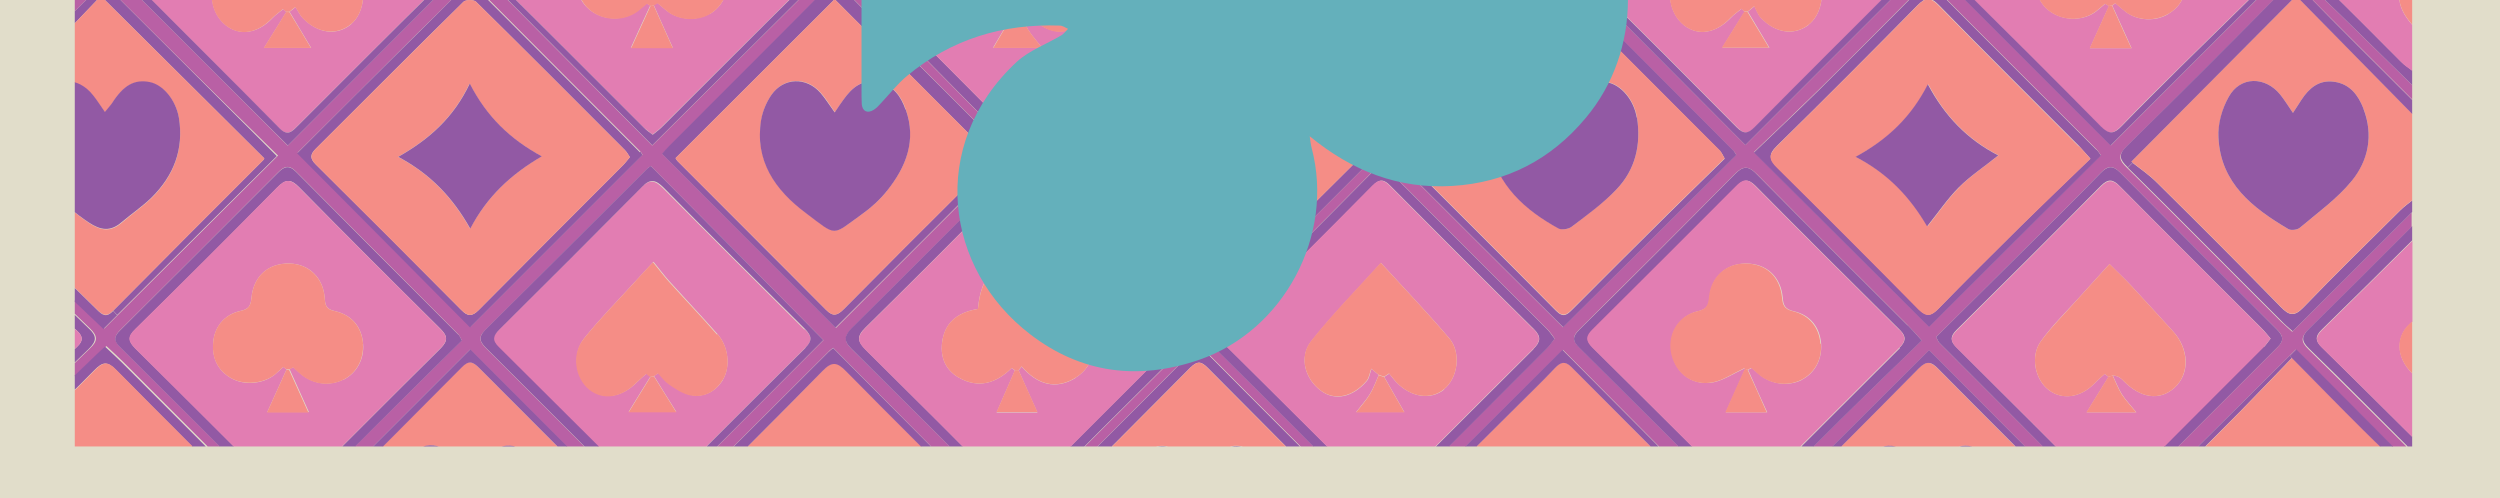 <?xml version="1.0" encoding="UTF-8"?>
<svg id="Layer_1" data-name="Layer 1" xmlns="http://www.w3.org/2000/svg" xmlns:xlink="http://www.w3.org/1999/xlink" version="1.1" viewBox="0 0 996.2 198.6">
  <defs>
    <style>
      .cls-1 {
        clip-path: url(#clippath);
      }

      .cls-2 {
        fill: none;
      }

      .cls-2, .cls-3, .cls-4, .cls-5, .cls-6, .cls-7, .cls-8 {
        stroke-width: 0px;
      }

      .cls-3 {
        fill: #b960a5;
      }

      .cls-4 {
        fill: #e1ddca;
      }

      .cls-5 {
        fill: #e27db2;
      }

      .cls-6 {
        fill: #64b0bb;
      }

      .cls-7 {
        fill: #f58d86;
      }

      .cls-8 {
        fill: #9259a4;
      }
    </style>
    <clipPath id="clippath">
      <rect class="cls-2" x="29.8" width="932.3" height="177.9"/>
    </clipPath>
  </defs>
  <rect class="cls-4" y="0" width="996.2" height="198.6"/>
  <g class="cls-1">
    <g>
      <path class="cls-3" d="M694.7,357s-.3.1-.4.3c-21.7,21.6-43.3,43.2-65.1,64.7-3.3,3.2-1.7,5,.7,7.4,20.7,20.7,41.4,41.4,62.1,62.1,1.2,1.2,2.5,2.1,3.7,3.1,23.1-23.3,45.9-46.1,67.9-68.2-22.9-23-45.8-46.1-68.9-69.3,0,0,0,0,.1,0h0ZM961.2,324.5v5.7c-15-14.8-30-29.6-44.1-43.5-.8-.8-1.6-1.6-2.4-2.4-23.6,23.5-46.7,46.5-69.4,69,22.4,22.5,45.3,45.5,69.1,69.4.9-1,1.8-1.9,2.8-2.9l2.3,2.3h0c-2.2,2.2-2.1,3.8-.8,5.6l-2.1,2c-.5-.6-1-1.1-1.4-1.7-24.4,24.4-47.5,47.4-72,71.9,6.3,5.7,12.9,11.6,19.4,17.5h-5.7c-5.1-5.4-10.3-10.9-15.3-16.2-6.2,5.9-11.5,11.1-16.8,16.2h-4.6c5.9-6.4,11.8-12.8,17.5-19-23.2-23.2-46.2-46.2-68.5-68.4-22.9,22.8-46.1,45.9-69.3,69,5.4,5.9,11.2,12.1,17,18.4h-4.6c-5.3-5.4-10.5-10.9-16.3-16.9-5.7,6.1-10.8,11.5-15.8,16.9h-5.7c6.2-6.3,12.4-12.7,18-18.5-23.5-23.7-46.4-46.6-68.9-69.2-1.1,1.1-2.2,2.2-3.3,3.3-21.8,21.8-43.8,43.8-67.3,67.2,6.2,5.6,12.8,11.4,19.3,17.2h-5.7c-5-5.3-10.1-10.6-15-15.8-1.3.5-1.9.6-2.3,1-5,4.9-10,9.9-14.9,14.8h-4.6c5.8-6.4,11.7-12.8,17-18.6-2-2-4.1-4.1-6.1-6.1-21.2-21.2-42-42.1-63.1-63.2-.2.1-.9.4-1.4.9-21.7,21.6-43.3,43.3-65,64.8-2.3,2.3-2.3,3.9,0,6.1,5.2,5.2,10.2,10.7,15.3,16.1h-4.6c-4.4-4.4-8.7-9.1-13.4-13.2-1.2-1-4.5-1.5-5.4-.7-4.7,4.3-9,9.2-13.4,13.9h-5.7c6.1-6.3,12.1-12.6,17.9-18.6-23.4-23.3-46.5-46.3-69.1-68.8-22.7,22.6-45.7,45.6-70.3,70.1,6.2,5.6,12.8,11.5,19.3,17.3h-5.7c-5.2-5.4-10.3-10.9-15.6-16.4-6,6-11.3,11.2-16.6,16.4h-4.6c5.9-6.4,11.7-12.8,17.3-18.9-23.3-23.2-46.3-46.2-69.1-68.9-22.6,22.6-45.7,45.6-68.9,68.9,5.7,6.1,11.6,12.5,17.5,18.9h-4.6c-5.4-5.3-10.8-10.7-16.6-16.5-5.4,5.8-10.5,11.1-15.5,16.5h-5.7c6.2-6.4,12.4-12.7,17.8-18.3-23.6-23.7-46.5-46.7-70.9-71.1-.7,1-1.4,2-2.2,3.1l-2-2.1h0c2.7-2.6,2.7-4.5,0-7.1-7.8-7.5-15.5-15.2-23.2-22.8v-4.6c8.7,8.3,17.4,16.5,25.6,24.3,1,.9,2,1.9,3,2.8,23.5-23.3,46.4-46.2,69.1-68.7-22.8-22.8-45.8-45.9-70.3-70.4-8.9,9.4-18.1,19.3-27.4,29.2v-5.7c8.2-8.9,16.5-17.9,25.3-27.4-7.8-7.5-16.6-15.9-25.3-24.2v-5.7c9.6,9.5,19.2,19,28.9,28.5,1.3-.9,2.1-1.4,2.8-2,21.5-21.5,42.9-43,64.5-64.4,3.5-3.5,1.1-5.1-1.1-7.3-19.7-19.7-39.4-39.5-59.1-59.2-2.1-2.1-4.3-4.1-6.8-6.4-2.2,2.1-4,3.8-5.8,5.5-7.8,7.5-15.6,15-23.4,22.5v-4.6c7.5-7.5,15-15.2,22.7-22.5,3.1-2.9,3.1-4.9,0-7.9-7.7-7.3-15.2-15-22.7-22.4v-4.6c9.7,9.3,19.5,18.5,28.4,27,1.9-1.9,3.7-3.7,5.6-5.6,21.6-21.5,42.7-42.5,63.6-63.3C87.7,39.5,64.7,16.6,41.2-6.8,32,2.3,22.4,11.8,12.8,21.3v-5.7C20.9,6.6,29.1-2.4,36.3-10.4c-7.1-7.8-15.4-16.8-23.6-25.7v-5.7c9.2,9.9,18.4,19.9,27.3,29.4,24.6-24.7,47.6-47.7,70.1-70.3-22.6-22.7-45.6-45.7-68.8-69-1.4,1.3-3,2.8-4.7,4.3-8,7.6-15.9,15.3-23.9,22.9v-4.6c7.6-7.5,15.1-15.1,22.7-22.5,3-2.8,3.2-5,0-8-7.7-7.3-15.2-14.9-22.8-22.4v-4.6c8.7,8.2,17.3,16.5,25.6,24.4,1,1,2.1,2,3.1,2.9,23.4-23.4,46.4-46.3,69-68.8-22.8-22.9-45.8-45.9-70.5-70.6-8.8,9.5-18,19.4-27.3,29.4v-5.7c8.2-8.9,16.5-17.8,25-27.1-3.2-3.4-7.2-7.7-11.2-11.9h5.7c7.7,11.5,9.3,11.7,18.4,1.9.5-.5.8-1.3,1.2-1.9h5.7c-4,4.3-8,8.6-12.2,13.1,1.1,1.4,2,2.7,3,3.7,20.9,20.9,41.9,41.8,62.7,62.9,3,3,4.8,2.3,7.4-.3,11.5-11.7,23.1-23.3,34.8-34.8,10.3-10.2,20.7-20.2,31.3-30.5-4.6-5.3-8.4-9.6-12.2-14h4.6c6.6,7.4,13.4,7.6,20.3.4.1-.1.2-.3.4-.4h4.6c-3.8,4.4-7.6,8.8-10.8,12.5,23.2,23.3,46.1,46.2,68.7,68.8,22.6-22.6,45.4-45.6,68.6-68.8-3.6-3.9-7.6-8.2-11.7-12.5h5.7c2.5,2.8,4.9,5.7,7.8,8.2.8.7,3.4.8,4.2,0,2.7-2.5,5.1-5.5,7.5-8.3h5.7c-4,4.3-8,8.6-11.8,12.6,23.3,23.2,46.2,46.1,69.4,69.3,0,0,.9-.3,1.4-.8,21.8-21.7,43.5-43.5,65.3-65.3,2.1-2.1,1.8-3.8-.2-5.8-3.2-3.2-6.1-6.7-9.2-10h4.6c12.7,12.9,8.3,11.9,20.3.4.1-.1.3-.3.4-.4h4.6c-2.1,2.4-4.1,4.9-6.3,7.2-5.9,5.8-5.9,5.8-.3,11.5,17.4,17.5,34.9,34.9,52.3,52.3,3.9,3.9,7.9,7.7,11.4,11.1,21.4-21.4,42.3-42.3,63.5-63.5,2-2,4-4,6.1-6.1-3.7-4-7.8-8.3-11.8-12.5h5.7c7.8,11.5,9.5,11.7,18.4,1.9.5-.5.8-1.3,1.1-1.9h5.7c-4,4.3-8,8.6-11.4,12.3,1.7,1.7,3.4,3.4,5.1,5.1,21.5,21.6,42.7,42.9,63.8,64.2,22.6-22.6,45.5-45.6,68.6-68.7-3.6-4.1-7.4-8.5-11.2-12.9h4.6c12.5,12.8,8.5,11.8,20.3.4.1-.1.2-.3.4-.4h4.6c-3.8,4.4-7.6,8.8-11.6,13.3,1,1.2,1.8,2.3,2.7,3.2,21,21.1,42.2,42.1,63.1,63.3,3.6,3.7,5.4,1.4,7.8-1,20.5-20.5,41-41.1,61.5-61.6,1.2-1.2,2.2-2.5,3.4-4-4.3-4.6-8.3-8.9-12.3-13.2h5.7c2.5,2.8,4.9,5.8,7.7,8.3.8.7,3.4.7,4.2,0,2.8-2.5,5.1-5.5,7.6-8.3h5.7c-4,4.3-8.1,8.6-13.6,14.4.5.4,1,.8,1.5,1.2l-1.9,2-.3-.3c-.8.7-1.5,1.5-2.3,2.3-22.9,22.7-45.2,44.9-67.2,66.7,22.5,22.5,45.4,45.5,68.6,68.8.9-.8,1.9-1.7,3-2.6.3-.3.7-.6,1-1,8.7-8.6,17.3-17.4,26-25.9,5.7-5.6,11.6-11,17.4-16.4v4.6c-13.8,13.7-27.6,27.5-41.5,41.2-3.1,3-2.1,5,.5,7.5,13.7,13.6,27.4,27.2,41.1,40.9v4.6c-1.5-1.1-3.1-2.1-4.4-3.4-12.5-12.4-24.9-24.9-37.4-37.3-1.9-1.9-3.9-3.6-5.3-4.9-23.4,23.4-46.4,46.4-68.9,68.8,22.7,22.8,45.7,45.9,70.1,70.5,0,0,.2-.2.3-.3l1.8,1.7c-.2.2-.1.7-.2,1.1-.4.4-.8.8-1.2,1.3,1.3,1,2.8,2,4.1,3.1l-2.1,2.1h-.1c-3.2-3.4-5.1-3.4-8.3-.1-20.6,20.8-41.2,41.5-62.1,62-3.4,3.4-2.8,5.2.3,8.2l.2.2c20.5,20.2,40.7,40.7,61.1,61,1.3,1.3,2.8,2.5,4.6,4.2,16-16,31.8-31.8,47.6-47.5v5.7c-13.7,13.6-27.2,27.4-41.1,40.9-3.1,3-3.1,4.9,0,7.9,13.8,13.5,27.4,27.2,41.1,40.8v5.7c-15.7-15.8-31.5-31.6-46.2-46.4-.9.9-1.7,1.7-2.6,2.6-22.8,22.6-45,44.7-66.8,66.3,22.5,22.5,45.5,45.4,68.9,68.7,15.3-15.2,31-30.8,46.7-46.4v5.7c-1.4,1.2-3,2.3-4.3,3.6-11.6,11.6-23.2,23.1-34.8,34.7-5.8,5.8-5.8,5.8.1,11.7,13,12.8,26,25.6,39,38.4h0ZM907.5,138.4c2.7-2.7,2.4-4.5-.2-7.1-20.9-20.7-41.7-41.6-62.4-62.5-3-3-5-2.9-7.9.2-8.9,9.2-18,18.2-27.1,27.2-12.7,12.7-25.5,25.3-38.4,38.1.7,1.3.9,1.9,1.3,2.3,21.6,21.7,43.3,43.2,64.8,65,2.8,2.9,4.8,2.1,7.1-.3,20.9-21,41.8-42,62.8-62.9h0ZM840.9,348.5c22.8-22.7,45.7-45.6,68.5-68.3-22.7-22.7-45.6-45.6-67.8-67.8-22.9,22.8-46,45.7-68.2,67.8,22.4,22.6,45.2,45.7,67.6,68.3h0ZM908.8-156.3c-22.3-22.3-45.1-45.1-67.7-67.7-22.6,22.9-45.5,45.9-68.1,68.8,22.3,22.4,45.1,45.4,67.3,67.7,22.8-22.9,45.8-45.9,68.5-68.7h0ZM841.1,58c22.6-22.6,45.5-45.6,67.6-67.6-22.8-23.1-45.7-46.3-67.7-68.6-22.7,22.6-45.7,45.4-68.2,67.8,22.7,22.7,45.6,45.6,68.4,68.4h0ZM840.8,493.9c22.7-22.6,45.7-45.5,68.3-68-23-23-45.9-45.9-68.2-68.3-22.7,22.6-45.7,45.6-68.1,67.9,22.6,22.7,45.4,45.7,68,68.4ZM837.2,61.9c-.5-.6-1-1.6-1.8-2.4-21.2-21.2-42.5-42.4-63.6-63.7-3.1-3.1-4.9-2.1-7.5.4-13.2,13.3-26.4,26.6-39.7,39.7-8.7,8.5-17.5,16.9-25.7,24.7,24.1,24,47.2,47,69.8,69.5,22.4-22.3,45.4-45.2,68.5-68.3h0ZM821.4,224.4c5.5-5.5,10.9-11,15.9-16-23.4-23.5-46.3-46.5-68.6-68.8-22.9,22.8-45.9,45.8-69.2,69,.2.3.7,1.1,1.4,1.8,21.2,21.2,42.5,42.4,63.6,63.7,3.2,3.2,5.1,2.4,7.9-.4,16.2-16.5,32.6-32.8,49-49.2h0ZM836.2-82.6c-22.7-22.7-45.8-45.9-67.8-67.9-22.7,22.5-45.8,45.4-68.2,67.6,22.6,22.7,45.4,45.7,68.1,68.6,22.8-22.9,45.8-46,68-68.3h0ZM767.9,421c23-22.8,46.1-45.7,68.2-67.7-22.7-22.8-45.7-45.9-68.3-68.6-22.6,22.5-45.5,45.4-68.2,68.1,22.9,22.8,46,45.9,68.3,68.2h0ZM768.5-159.3c22.6-22.7,45.5-45.7,68.3-68.7-22.8-22.8-45.8-45.9-68.3-68.4-22.8,22.8-45.9,45.8-68.6,68.4,22.7,22.7,45.7,45.7,68.6,68.7ZM765.8,135.7c-2.5-2.8-4-4.5-5.6-6.1-20-20-40.1-39.9-60-60.1-3.6-3.6-5.6-3.5-9.1,0-20.4,20.7-41,41.2-61.6,61.6-2.9,2.8-3.1,4.5-.2,7.4,20.9,20.7,41.8,41.5,62.5,62.4,3.3,3.4,5.3,2.8,8.3-.3,11.2-11.5,22.6-22.8,34-34.1,10.3-10.2,20.8-20.3,31.7-30.9h0ZM764.6-156.1c-.5-.6-1.3-1.7-2.3-2.6-21.1-21.1-42.2-42.2-63.2-63.4-3.2-3.2-4.9-1.9-7.4.6-20.6,20.8-41.3,41.5-62.1,62.1-3.1,3.1-2.9,4.9.1,7.9,20.8,20.6,41.4,41.3,62.2,62,1.2,1.2,2.5,2.1,3.5,2.9,23.2-23.3,46.1-46.2,69.2-69.4h0ZM763.8-10.5c-22.5-22.7-45.3-45.7-67.8-68.3-22.9,22.9-45.9,46-68.4,68.4,22.6,22.6,45.4,45.6,67.9,68.2,22.8-22.8,45.8-45.8,68.3-68.3h0ZM763.9,280.2c-22.5-22.6-45.4-45.5-67.9-68.1-22.8,22.8-45.9,45.8-68,67.8,22.6,22.8,45.5,45.9,67.9,68.5,22.6-22.7,45.5-45.6,68.1-68.2h0ZM691.9,61.8c-.2-.3-.5-1-1-1.5-21.6-21.6-43.3-43.2-64.8-65-3.1-3.2-4.8-1.3-7,.8-11.3,11.4-22.6,22.7-34,34.1-10.5,10.5-21.2,20.9-31.6,31.1,23.6,23.6,46.7,46.6,69.3,69.1,22.9-22.8,45.9-45.6,69-68.6h0ZM690,356c3.4-3.4,1.3-5.2-1-7.4-20.4-20.4-40.8-40.8-61.2-61.2-1.4-1.4-3-2.7-3.5-3.2-23.5,23.5-46.6,46.6-69.1,69.1,22.3,22.5,45.2,45.5,68.2,68.7.4-.3,1.1-.7,1.7-1.2,21.6-21.6,43.2-43.3,64.9-64.8h0ZM676,224.7c5.5-5.5,11.2-10.9,16.1-15.6-23.7-23.8-46.6-46.9-69.3-69.7-22.6,22.5-45.6,45.3-69,68.7,1.1,1.2,2,2.3,3.1,3.4,20.7,20.7,41.4,41.3,61.9,62.1,3.5,3.5,5.4,3.2,8.7-.1,16.1-16.4,32.3-32.6,48.6-48.8h0ZM622.8-14.7c22.8-22.8,45.8-45.8,68.7-68.6-22.5-22.5-45.4-45.5-68-68.1-22.9,22.9-45.9,46-68.5,68.6,22.5,22.6,45.5,45.7,67.8,68.1ZM691.5-228.7c-22.6-22.6-45.5-45.5-68.1-68.2-22.9,22.9-45.9,46-68.4,68.4,22.9,23,45.8,46,67.9,68.2,22.7-22.6,45.8-45.6,68.6-68.4h0ZM616.6-151.7c3.5-3.5,2.2-5.6-.6-8.5-20.6-20.5-41.1-41-61.6-61.6-1.2-1.1-2.5-2.1-3.8-3.2-1,.7-1.7,1.1-2.2,1.6-21.5,21.5-42.9,43.1-64.5,64.5-3.4,3.4-1.5,5.1.9,7.4,17.5,17.4,35,34.8,52.3,52.3,4.3,4.3,8.1,9.1,12.1,13.6,2.3-1.7,2.8-1.9,3.2-2.3,21.4-21.3,42.7-42.7,64.2-63.9h0ZM619.5,134.9c-1-1.4-1.8-2.6-2.9-3.7-20.8-20.8-41.7-41.6-62.4-62.5-3.1-3.1-5-2.7-7.9.3-20.4,20.7-40.9,41.2-61.6,61.6-3.4,3.4-3.4,5.4,0,8.7,20.8,20.5,41.4,41.2,62,62,2.5,2.5,4.3,3,7,.3,20.9-21,41.8-41.9,62.8-62.9,1-1.1,1.8-2.3,3-3.8h0ZM616.2,429.6c3.1-3.1,3.4-5.2.1-8.5-13.2-13-26.4-26-39.3-39.3-8.5-8.7-16.7-17.8-25.2-26.8-2.6,2.1-3.4,2.7-4.1,3.3-21.2,21.2-42.4,42.5-63.7,63.6-3.1,3.1-2,4.9.5,7.5,18,17.9,35.9,36,53.9,53.9,3.9,3.9,7.9,7.6,11.9,11.5,1.4-1.1,2.3-1.7,3.1-2.4,20.9-20.9,41.8-41.9,62.8-62.8h0ZM548.8,59.7c24.4-24.4,47.4-47.3,70.2-70-22.8-22.7-45.8-45.5-69.1-68.6-.3.2-1.3.7-2.1,1.5-21.4,21.3-42.7,42.7-64.2,64-3.1,3.1-1.3,4.9.9,7,16,15.9,32,31.8,47.8,47.9,5.9,5.9,11.2,12.4,16.5,18.2h0ZM550.5,348.7c22.8-22.8,45.6-45.8,68.4-68.6-22.7-22.6-45.7-45.5-68.3-68-22.8,22.6-45.8,45.4-68.3,67.8,22.7,22.9,45.6,45.9,68.2,68.8h0ZM547.1,62.6c-.9-1.2-1.6-2.3-2.4-3.2-2.9-3-5.9-6-8.9-8.9-18-18-36-35.9-53.9-54-2.8-2.8-4.7-3.6-7.9-.4-20.7,20.9-41.6,41.7-62.4,62.5-2.2,2.2-4,3.8-.9,7,21.5,21.2,42.8,42.6,64,64,2.3,2.3,3.9,2.2,6.1,0,21.1-21.3,42.4-42.5,63.6-63.7.9-.9,1.7-2,2.7-3.2h0ZM544.7-79.8c2.6-2.6,1.9-4.3-.3-6.6-21.1-21-42.2-42.1-63.3-63.3-2.5-2.5-4.2-2.3-6.6,0-21,21.2-42.1,42.3-63.3,63.3-2.8,2.7-2.6,4.5,0,7,6.2,6,12.2,12.1,18.3,18.2,15.7,15.8,31.5,31.7,47.5,47.9,1.4-1,2.1-1.3,2.7-1.8,21.7-21.6,43.3-43.2,65-64.8h0ZM544.6,210.7c.9-.9,1.6-2,2.5-3.3-.9-1.2-1.6-2.3-2.5-3.2-21.1-21.1-42.2-42.1-63.2-63.3-2.9-2.9-4.7-2.5-7.4.2-20.8,21-41.8,42-62.8,62.8-2.6,2.6-2.8,4.4,0,7,21.2,21,42.2,42.1,63.3,63.2,2.4,2.4,4.1,2.7,6.6.2,21.2-21.3,42.4-42.5,63.6-63.7h0ZM543.7-224c1.2-1.2,2.2-2.5,3.1-3.5-23.3-23.3-46.4-46.3-69.2-69.1-22.7,22.6-45.6,45.5-69.1,68.9,1.7,1.7,3.1,3.3,4.5,4.7,20.1,20.2,40.4,40.2,60.3,60.6,3.7,3.8,5.7,3.2,9.1-.3,20.3-20.6,40.8-40.9,61.2-61.3h0ZM543.1,357.5c1.4-1.4,2.7-3,3.6-4.1-23.4-23.4-46.3-46.4-69.1-69.1-22.7,22.7-45.6,45.6-68.9,69,.7.9,1.4,1.8,2.1,2.6,21.2,21.3,42.5,42.5,63.6,63.8,3.3,3.4,5,1.5,7.4-.9,20.4-20.5,40.8-40.9,61.2-61.3h0ZM471.8,428.9c3.7-3.7,1.1-5.5-1.2-7.8-20.4-20.4-40.9-40.7-61.2-61.3-3.4-3.5-5.3-3.4-8.6,0-20.1,20.4-40.4,40.7-60.8,60.8-3.7,3.6-4,5.9-.1,9.6,14.2,13.9,28.1,28.1,42.2,42.1,7.5,7.5,15.1,15,22.8,22.5,1.2-.9,2.1-1.4,2.7-2,21.4-21.3,42.7-42.7,64.2-63.9h0ZM471.6,283.7c3-3,2.4-4.8-.3-7.5-13.2-13-26.3-26.1-39.3-39.2-8.7-8.8-17.2-17.8-25.1-26.1-24.2,24-47.3,46.9-70.2,69.6,22.7,22.7,45.6,45.6,68.7,68.7.8-.7,1.9-1.4,2.9-2.3,21.1-21.1,42.1-42.2,63.3-63.2h0ZM471.2,139c2.9-2.9,3.4-4.8.3-7.9-21-20.8-41.9-41.8-62.9-62.7-.9-.9-2-1.6-3.3-2.6-1.3,1.1-2.6,1.9-3.6,2.9-20.7,20.6-41.4,41.4-62.1,62-3,3-3.6,5.1-.2,8.4,20.8,20.5,41.5,41.2,62.1,62,3,3,4.8,3.1,7.8,0,20.5-20.8,41.2-41.4,62-62h0ZM470.5-5.7c3.6-3.6,3.8-5.5.2-9.1-18-17.7-35.7-35.7-53.6-53.5-3.9-3.9-7.8-7.6-11.8-11.4-1.2,1-1.8,1.4-2.4,1.9-21.4,21.3-42.7,42.7-64.2,64-3.1,3-2.3,4.9.3,7.5,9.7,9.5,19.3,19.1,28.8,28.8,12.1,12.2,24.1,24.5,36.8,37.3,2.5-2.3,4.2-3.8,5.8-5.4,20-20,39.9-40.2,60.1-60h0ZM470.4-150.7c3.8-3.7,4-5.8.1-9.5-14.1-13.7-28-27.7-41.8-41.8-7.6-7.8-14.9-15.8-22.3-23.7-.5.4-1,.7-1.4,1.1-.8.5-1.6,1-2.3,1.6-21.2,21.2-42.4,42.4-63.7,63.5-3.6,3.5-2,5.6.7,8.4,19.5,19.4,39,38.9,58.4,58.3,2.3,2.3,4.6,4.3,7.1,6.6,1.6-1.4,2.7-2.4,3.8-3.4,20.4-20.4,40.7-41,61.3-61.2h0ZM401.8,61.7c-.7-.8-1.4-1.7-2.2-2.5-20.8-20.8-41.7-41.5-62.4-62.5-3.6-3.7-5.7-3.4-9.1.1-20.3,20.6-40.8,40.9-61.2,61.4-1.2,1.2-2.3,2.5-2.9,3.2,23.3,23.3,46.3,46.4,69.1,69.3,22.5-22.5,45.4-45.5,68.9-68.9h0ZM389.9,220.6c4.2-4.1,8.8-7.7,12.6-11-24.4-24.6-47.4-47.7-70.5-71-.5.4-1.3.9-1.9,1.6-21.4,21.3-42.7,42.7-64.2,63.9-3.2,3.2-1.8,4.9.6,7.4,20.6,20.5,41.2,41,61.6,61.7,3.5,3.6,5.6,3.6,9.1,0,17.4-17.7,35-35.2,52.7-52.7h0ZM332.6-14.3c22.6-22.7,45.7-45.7,67.6-67.7-22.7-22.9-45.7-46.2-68.2-68.9-22.5,22.5-45.4,45.4-68,68,22.8,22.8,45.8,45.9,68.6,68.6h0ZM333-159.7c22.5-22.6,45.4-45.5,67.8-67.9-23.1-23.1-46.1-46.1-68.2-68.1-22.6,22.4-45.6,45.4-68,67.7,22.6,22.6,45.6,45.6,68.4,68.4ZM400.5,353.1c-22.7-22.8-45.7-45.9-67.8-68.2-22.7,22.6-45.8,45.5-68.7,68.3,22.6,22.6,45.5,45.5,68,68,23.1-22.9,46.2-45.9,68.5-68.1h0ZM326.7-152.5c3.1-3.1,1.3-4.8-.9-7-20.7-20.7-41.5-41.3-62-62.1-3-3-4.8-3.1-7.9,0-20.6,20.8-41.3,41.4-62,62.1-1.2,1.2-2.2,2.5-3,3.5,23.1,23.2,46,46.2,69.1,69.3.5-.3.9-.4,1.2-.7,21.8-21.7,43.6-43.5,65.5-65.2ZM325.7,429.7c3.6-3.6,2.9-5.5-.3-8.7-20.4-20.2-40.6-40.5-61-60.8-1.4-1.4-3-2.7-4.4-3.9-23.3,23.3-46.1,46.1-68.7,68.7,23.1,23.2,46,46.1,69.1,69.4,1-.9,2.3-1.9,3.5-3.1,20.6-20.6,41-41.2,61.8-61.6ZM259.9,58c22.8-22.7,45.8-45.6,68.6-68.2-22.8-22.6-45.9-45.4-68.5-67.9-22.6,22.5-45.6,45.4-68,67.7,22.6,22.7,45.4,45.8,67.9,68.4h0ZM328.1,135.5c-22.9-23.1-45.7-46.1-68.7-69.3-.3.2-1,.5-1.5,1.1-21.5,21.4-43,42.9-64.6,64.3-3.2,3.1-1.8,5,.7,7.5,15.7,15.6,31.3,31.3,47,47,6.2,6.1,12.4,12.2,18.5,18.2,23.5-23.5,46.3-46.4,68.6-68.7h0ZM328.6,280.3c-22.8-22.8-45.7-45.7-68.3-68.3-23,22.9-45.9,45.8-68.1,67.9,22.6,22.8,45.5,45.9,68,68.6,22.7-22.6,45.7-45.5,68.5-68.2h0ZM256.1,61.8c-.1-.2-.4-.9-.9-1.4-21.6-21.7-43.3-43.3-64.8-65-2.3-2.3-3.9-2.2-6.1,0-6.1,6.3-12.4,12.4-18.7,18.6-15.8,15.8-31.6,31.5-47,46.8,23.5,23.7,46.4,46.8,68.9,69.4,22.6-22.6,45.5-45.5,68.7-68.7h0ZM246.8,218.1c3.4-3.3,7.3-6.1,10.5-8.7-24.4-24.4-47.3-47.4-70-70.1-23,23-45.9,45.9-69.1,69.1.3.4.8,1.2,1.5,1.8,21.2,21.2,42.5,42.4,63.6,63.7,3,3,5,2.8,7.9-.2,18.4-18.7,36.9-37.2,55.5-55.6h0ZM186.9,420.7c22.8-22.6,46-45.5,68.2-67.4-22.7-22.9-45.6-46-68.1-68.7-22.6,22.6-45.6,45.5-67.9,67.8,23,23.1,46,46.2,67.8,68.2h0ZM255.8-228c-22.7-22.7-45.7-45.6-68.7-68.5-22.7,22.6-45.7,45.7-68.5,68.4,22.8,22.8,45.8,45.9,68.6,68.6,22.8-22.8,45.9-45.8,68.6-68.5h0ZM187.6-15c22.6-22.5,45.6-45.4,68.3-68.1-22.8-22.8-45.9-45.8-68.7-68.6-22.7,22.7-45.8,45.8-67.9,68,22.8,22.9,45.9,46.1,68.3,68.6h0ZM184.1,135.7c-.8-1.4-1-2-1.4-2.4-21.6-21.7-43.3-43.3-64.8-65-2.9-2.9-4.8-1.9-7.1.4-20.9,21-41.8,41.9-62.9,62.8-2.4,2.4-2.6,4.2-.2,6.6,21,20.9,42,41.8,62.9,62.8,3.4,3.4,5.4,2.6,8.4-.4,13.1-13.4,26.4-26.6,39.7-39.8,8.4-8.4,16.8-16.6,25.4-25.1h0ZM183.6,425c-.6-.7-1.3-1.8-2.3-2.7-21.1-21.1-42.2-42.2-63.2-63.3-2.8-2.8-4.6-2.2-7,.2-21.2,21.3-42.5,42.5-63.7,63.8-.7.7-1.2,1.8-1.7,2.7,23.1,23,46,45.8,68.8,68.5,23-23,45.9-45.9,69.1-69h0ZM113.6-85.9c24-24,46.9-46.8,69.2-69.1-22.8-22.8-45.7-45.9-68.8-69.1-.2.2-.9.5-1.4,1.1-21.5,21.5-43,43-64.6,64.4-2.7,2.7-1.8,4.4.4,6.6,7.5,7.4,14.9,14.8,22.3,22.3,14.3,14.6,28.6,29.2,42.9,43.8h0ZM182.4,280.6c-22.5-22.8-45.3-45.9-67.4-68.3-22.8,22.7-45.9,45.7-68.3,68.1,22.6,22.7,45.4,45.7,67.7,68.1,22.9-22.9,46-45.9,68.1-67.9h0ZM114.7,58c22.8-22.9,45.7-45.8,68.1-68.2-22.7-22.8-45.6-45.9-68.1-68.5-22.8,22.7-45.8,45.6-68.6,68.2,22.8,22.8,45.8,45.7,68.6,68.6h0Z"/>
      <path class="cls-8" d="M961.2,224.6v5.7c-15.7,15.6-31.4,31.2-46.7,46.4-23.4-23.4-46.4-46.3-68.9-68.7,21.8-21.6,44-43.7,66.8-66.3l.9.9c-7.3,7.5-13.8,14.4-20.5,21.2-13.3,13.4-26.7,26.8-40.1,40.2-2,2-4,3.6-1,6.5,20.1,19.9,40.1,39.9,60.1,59.8.4.4,1,.6,2.1,1.2,15.7-15.6,31.4-31.3,47.2-47h0Z"/>
      <path class="cls-7" d="M961.2,190.1v34.4c-15.8,15.7-31.6,31.4-47.2,47-1.2-.7-1.7-.8-2.1-1.2-20-19.9-40-39.9-60.1-59.8-3-2.9-1-4.5,1-6.5,13.4-13.4,26.8-26.7,40.1-40.2,6.7-6.8,13.2-13.7,20.5-21.2,10,10.2,19,19.4,28.2,28.5,6.5,6.4,13.1,12.6,19.7,18.9h0ZM913.6,236.7c6.7-13.1,16-22.2,28.9-29.1-13.4-6.5-21.9-16.3-29.2-28.7-6.5,13.1-16.2,21.6-28.2,28.9,12.6,6.9,21.7,15.8,28.5,28.8Z"/>
      <path class="cls-8" d="M961.2,185.5v4.6c-6.6-6.3-13.3-12.5-19.7-18.9-9.2-9.1-18.2-18.4-28.2-28.5l-.9-.9c.9-.9,1.7-1.7,2.6-2.6,14.8,14.8,30.5,30.6,46.2,46.4h0Z"/>
      <path class="cls-8" d="M961.2,174v5.7c-13.7-13.6-27.2-27.4-41.1-40.8-3.1-3-3.1-4.9,0-7.9,13.8-13.5,27.4-27.2,41.1-40.9v5.7c-12,11.9-24.1,23.9-36.2,35.7-2.4,2.4-2.5,4.2,0,6.7,12.1,11.9,24.1,23.8,36.1,35.7h0Z"/>
      <path class="cls-5" d="M961.2,148.8v25.3c-12-11.9-24-23.9-36.1-35.7-2.5-2.4-2.4-4.3,0-6.7,12.1-11.8,24.1-23.8,36.2-35.7v32.2c-6.8,5.3-6.8,14,0,20.7h0Z"/>
      <path class="cls-7" d="M961.2,128.1v20.7c-6.8-6.7-6.8-15.4,0-20.7Z"/>
      <path class="cls-8" d="M961.2,79.9v4.6c-15.8,15.8-31.6,31.5-47.6,47.5-1.8-1.6-3.3-2.8-4.6-4.2-20.4-20.3-40.6-40.8-61.1-61l1.9-1.9c2.8,2.2,6.5,4.7,9.6,7.8,16.6,16.4,33.1,32.9,49.4,49.6,3.4,3.5,5.4,4,9.1.2,12.6-13.1,25.6-25.8,38.5-38.6,1.5-1.5,3.2-2.7,4.8-4h0Z"/>
      <path class="cls-7" d="M961.2,45.4v34.4c-1.6,1.3-3.3,2.5-4.8,4-12.9,12.8-25.9,25.5-38.5,38.6-3.7,3.8-5.7,3.3-9.1-.2-16.3-16.7-32.8-33.2-49.4-49.6-3.1-3.1-6.9-5.6-9.6-7.8-.2-.1-.4-.3-.5-.4,22.7-22.9,43.8-44.1,65.7-66.1.1.1.2.2.4.4,15.1,15.3,30.5,31,45.9,46.7h0ZM937.1,72c6.7-8.2,8.7-18.2,4.7-28.7-2.1-5.4-5.4-9.8-11.6-10.7-6.1-.9-10.1,2.5-13.2,7.3-.9,1.4-1.8,2.8-3.3,5.1-2-2.9-3.4-5.2-5-7.2-6-7.5-15.9-7.5-20.6.8-2.6,4.7-4.3,10.8-4.1,16.2.9,18.2,13.7,28.1,27.9,36.5,1.1.6,3.6.3,4.6-.6,7.1-6,14.8-11.5,20.6-18.6h0Z"/>
      <path class="cls-8" d="M961.2,39.7v5.7c-15.4-15.7-30.8-31.3-45.9-46.7l2.5-2.4h.1c14.3,14.7,28.8,29,43.2,43.4h0Z"/>
      <path class="cls-3" d="M961.2,33.9v5.7c-14.4-14.4-28.9-28.7-43.2-43.2l2.1-2.1c1.4,1,2.7,2.1,3.9,3.3,12.5,12,24.8,24.2,37.2,36.3h0Z"/>
      <path class="cls-8" d="M961.2,28.2v5.7c-12.4-12.1-24.7-24.3-37.2-36.3-1.2-1.2-2.6-2.3-3.9-3.3-1.4-1-2.8-2-4.1-3.1.4-.4.8-.8,1.2-1.3,0-.4,0-.9.2-1.1,14.6-14.5,29.2-29,43.8-43.4v4.6c-11.9,11.9-23.7,23.9-35.7,35.6-3,2.9-3.1,4.9,0,7.9,10.6,10.2,20.9,20.7,31.3,31.1,1.3,1.3,2.9,2.3,4.4,3.5h0Z"/>
      <path class="cls-5" d="M961.2,9.8v18.4c-1.5-1.1-3.1-2.1-4.4-3.5-10.4-10.4-20.7-20.9-31.3-31.1-3.1-3-3-5,0-7.9,12-11.8,23.8-23.7,35.7-35.6V-13.1c-6.9,8.2-6.9,15.2,0,23h0Z"/>
      <path class="cls-7" d="M961.2-13.1V9.8c-6.9-7.8-6.9-14.8,0-23Z"/>
      <path class="cls-8" d="M941.8,43.4c4,10.4,2,20.5-4.7,28.7-5.8,7.1-13.5,12.6-20.6,18.6-1,.9-3.5,1.2-4.6.6-14.2-8.4-27-18.2-27.9-36.5-.3-5.4,1.4-11.4,4.1-16.2,4.6-8.3,14.6-8.3,20.6-.8,1.6,2,3,4.3,5,7.2,1.5-2.3,2.4-3.7,3.3-5.1,3.1-4.8,7.1-8.2,13.2-7.3,6.2.9,9.5,5.3,11.6,10.7h0Z"/>
      <path class="cls-8" d="M942.5,207.6c-12.9,6.9-22.2,16-28.9,29.1-6.8-13-15.9-22-28.5-28.8,12-7.3,21.8-15.8,28.2-28.9,7.3,12.3,15.8,22.1,29.2,28.7h0Z"/>
      <path class="cls-8" d="M917.9-3.7l-2.5,2.4c-.1-.1-.3-.2-.4-.4-21.9,22-43,43.3-65.7,66.1.2.1.4.3.5.4l-1.9,1.9-.2-.2c-3.1-3-3.7-4.9-.3-8.2,20.9-20.5,41.5-41.2,62.1-62,3.2-3.3,5.1-3.2,8.3,0h0Z"/>
      <path class="cls-8" d="M907.3,131.3c2.6,2.6,2.9,4.5.2,7.1-21,20.9-41.9,41.9-62.8,62.9-2.4,2.4-4.3,3.2-7.1.3-21.5-21.7-43.2-43.3-64.8-65-.4-.4-.6-1-1.3-2.3,12.9-12.8,25.7-25.5,38.4-38.1,9.1-9,18.2-18,27.1-27.2,2.9-3,4.9-3.2,7.9-.2,20.7,20.9,41.5,41.7,62.4,62.5h0ZM902.1,138.3c.9-.9,1.6-2,2.7-3.4-1.2-1.4-2.2-2.7-3.4-3.9-18.9-18.9-37.9-37.8-56.7-56.8-2.7-2.8-4.6-3.1-7.5-.2-19.1,19.3-38.3,38.4-57.6,57.5-2.4,2.4-2.6,4.2-.2,6.7,19.4,19.3,38.7,38.6,58,57.9,2.4,2.4,4.2,2.6,6.7,0,19.3-19.4,38.6-38.7,57.9-58h0Z"/>
      <path class="cls-5" d="M904-11.4c.3.3.3.7,1.1,2.4-11.9,11.7-23.9,23.4-35.9,35.2-8,7.9-16.1,15.8-23.9,24-3,3.1-4.9,3.7-8.3.2-18.8-19.1-37.7-38-56.8-56.8-3.1-3.1-2.9-5.1,0-7.9,19.1-19,38.2-38,57.2-57.1,2-2,3.7-3.1,6.2-.6,20,20.2,40.2,40.4,60.2,60.6h0ZM863.9,5.6c5.4-3.1,7.5-8.1,7.1-14-.4-6.3-4.5-11.5-10.7-12.6-3.7-.7-4.3-2.5-4.7-5.8-1-8.8-6.4-13.5-14.9-13.4-8.1.1-13.3,5.5-14.5,14-.3,1.8-2.3,4.2-4,4.7-6.1,1.9-9.9,5.5-10.8,11.9-1,6.3,1.4,11.7,6.5,14.8,5.3,3.2,12.5,3,17.3-.6,1.3-1,2.5-2.1,3.7-3.1.5.3,1,.6,1.5.9-2.5,5.6-5.1,11.3-7.6,16.8h16.6c-2.6-5.7-5.1-11.4-7.7-17,.4-.3.9-.6,1.3-.9,1.4,1.2,2.8,2.4,4.2,3.5,4.7,3.5,11.6,3.9,16.8.8h0Z"/>
      <path class="cls-5" d="M904.8,134.9c-1.1,1.3-1.8,2.5-2.7,3.4-19.3,19.3-38.6,38.6-57.9,58-2.5,2.5-4.4,2.3-6.7,0-19.3-19.4-38.6-38.7-58-57.9-2.5-2.5-2.2-4.3.2-6.7,19.2-19.1,38.5-38.3,57.6-57.5,2.9-2.9,4.8-2.5,7.5.2,18.8,19,37.8,37.8,56.7,56.8,1.2,1.2,2.2,2.5,3.4,3.9h0ZM866.5,154.5c6.2-5.6,5.9-15.5-.7-22.6-5.6-6.1-11.1-12.2-16.7-18.2-2.7-2.9-5.6-5.5-8.5-8.5-4.4,4.9-8.5,9.4-12.6,13.9-5,5.5-10.4,10.8-14.7,16.8-4.4,6-2.4,15.5,3.2,19.6,5.4,4,12.6,2.9,18-2.6,1.3-1.4,2.8-2.6,4.2-3.9l1.5,1.2c-2.9,4.6-5.7,9.3-8.7,14.1h19.8c-2.2-2.7-4.2-4.8-5.7-7.1-1.5-2.4-2.5-5.1-3.7-7.6,2.1.2,3.1,1,4,1.9,6.9,7.2,14.7,8.4,20.6,3h0Z"/>
      <path class="cls-7" d="M871-8.4c.4,5.9-1.7,10.9-7.1,14-5.2,3-12.1,2.7-16.8-.8-1.4-1.1-2.8-2.3-4.2-3.5-.4.3-.9.6-1.3.9l-1.3.2c-.5-.3-1-.6-1.5-.9-1.2,1-2.4,2.1-3.7,3.1-4.8,3.6-12,3.9-17.3.6-5-3-7.4-8.5-6.5-14.8,1-6.4,4.7-10,10.8-11.9,1.7-.5,3.8-2.9,4-4.7,1.2-8.6,6.4-13.9,14.5-14,8.5-.1,13.9,4.5,14.9,13.4.4,3.2,1,5,4.7,5.8,6.2,1.2,10.3,6.3,10.7,12.6h0Z"/>
      <path class="cls-7" d="M865.8,131.9c6.5,7.1,6.8,17,.7,22.6-6,5.4-13.7,4.2-20.6-3-.9-.9-1.8-1.7-4-1.9l-1.7.6-1.5-1.2c-1.4,1.3-2.9,2.5-4.2,3.9-5.5,5.6-12.7,6.6-18,2.6-5.6-4.1-7.6-13.7-3.2-19.6,4.4-6,9.8-11.2,14.7-16.8,4.1-4.5,8.2-9,12.6-13.9,3,3,5.9,5.7,8.5,8.5,5.6,6,11.1,12.1,16.7,18.2h0Z"/>
      <path class="cls-7" d="M851.2,164.3h-19.8c3-4.9,5.9-9.5,8.7-14.1l1.7-.6c1.2,2.5,2.2,5.2,3.7,7.6,1.5,2.3,3.5,4.4,5.7,7.1h0Z"/>
      <path class="cls-8" d="M908.6-9.6c-22.1,22.1-45,45-67.6,67.6-22.7-22.7-45.7-45.7-68.4-68.4,22.5-22.4,45.5-45.2,68.2-67.8,22,22.3,44.9,45.5,67.7,68.6h0ZM905.1-9c-.8-1.8-.9-2.2-1.1-2.4-20.1-20.2-40.2-40.4-60.2-60.6-2.5-2.5-4.2-1.4-6.2.6-19,19.1-38.1,38.1-57.2,57.1-2.9,2.9-3.1,4.9,0,7.9,19,18.8,38,37.7,56.8,56.8,3.4,3.4,5.3,2.9,8.3-.2,7.8-8.1,15.9-16,23.9-24,12-11.8,24-23.5,35.9-35.2h0Z"/>
      <path class="cls-7" d="M849.3,19.2h-16.6c2.5-5.6,5.1-11.2,7.6-16.8l1.3-.2c2.5,5.7,5.1,11.3,7.7,17Z"/>
      <path class="cls-8" d="M835.4,59.6c.8.8,1.4,1.8,1.8,2.4-23.2,23.1-46.1,46-68.5,68.3-22.6-22.5-45.7-45.5-69.8-69.5,8.2-7.9,17.1-16.2,25.7-24.7,13.3-13.2,26.5-26.4,39.7-39.7,2.5-2.5,4.4-3.6,7.5-.4,21.1,21.3,42.4,42.5,63.6,63.7h0ZM833,63.2c-2.1-2.3-3.3-3.7-4.6-5.1-18.6-18.7-37.4-37.2-55.8-56.1-3.5-3.6-5.4-3-8.6.2-18.5,18.8-37.1,37.5-55.9,55.9-3.6,3.5-3.1,5.4.2,8.7,18.9,18.7,37.7,37.5,56.3,56.4,3.1,3.2,5,2.7,7.9-.3,10.8-11.1,21.8-22,32.8-32.9,9.1-9,18.3-17.8,27.8-26.9h0Z"/>
      <path class="cls-7" d="M832.2,207.4c-1.1,1.4-2,2.6-3,3.7-19.2,19.2-38.4,38.3-57.5,57.6-2.8,2.8-4.4,2.3-6.9-.2-19-19.1-38-38.2-57.2-57.1-3.2-3.1-2.7-4.9.2-7.8,19-18.8,38-37.7,56.7-56.8,3.2-3.2,4.9-2.7,7.8.2,18.7,18.9,37.5,37.6,56.3,56.4,1.2,1.2,2.2,2.5,3.5,4h0ZM788.8,221.6c8.1-8.9,11.7-19.7,8.1-31.8-1.7-6-5.2-10.8-11.8-12-6.4-1.1-10.3,2.8-13.6,7.7-.9,1.4-1.9,2.7-3.2,4.6-1.8-2.5-3.1-4.5-4.6-6.4-6.6-8.5-17.1-8.1-21.8,1.5-2.4,5-3.7,11.5-3.1,17,1.9,16.9,14,26.4,27.5,34.3,1.1.7,3.6.2,4.7-.6,6.1-4.6,12.6-8.8,17.7-14.3h0Z"/>
      <path class="cls-7" d="M828.4,58.2c1.3,1.3,2.5,2.7,4.6,5.1-9.5,9.2-18.7,18-27.8,26.9-11,10.9-22,21.8-32.8,32.9-2.9,2.9-4.7,3.4-7.9.3-18.6-18.9-37.4-37.7-56.3-56.4-3.3-3.2-3.7-5.2-.2-8.7,18.8-18.5,37.4-37.1,55.9-55.9,3.2-3.3,5.1-3.8,8.6-.2,18.4,18.8,37.2,37.4,55.8,56.1h0ZM780.7,74.6c4.5-4.5,9.9-8.1,15.7-12.7-12.2-6.3-21.3-15.5-28-28.3-6.6,12.9-15.8,21.8-28.8,28.9,13.3,6.8,21.9,16.4,28.5,27.7,4.5-5.6,8.1-11.1,12.7-15.6h0Z"/>
      <path class="cls-8" d="M837.3,208.4c-5,5-10.4,10.5-15.9,16-16.3,16.4-32.7,32.7-49,49.2-2.8,2.8-4.8,3.6-7.9.4-21.1-21.3-42.4-42.5-63.6-63.7-.7-.7-1.2-1.5-1.4-1.8,23.3-23.2,46.3-46.2,69.2-69,22.2,22.3,45.1,45.3,68.6,68.8h0ZM829.2,211.1c1-1,1.9-2.3,3-3.7-1.3-1.5-2.3-2.8-3.5-4-18.8-18.8-37.6-37.5-56.3-56.4-2.8-2.9-4.6-3.4-7.8-.2-18.8,19.1-37.7,38-56.7,56.8-3,2.9-3.4,4.7-.2,7.8,19.2,18.9,38.2,38,57.2,57.1,2.5,2.5,4.1,3.1,6.9.2,19.1-19.3,38.3-38.4,57.5-57.6h0Z"/>
      <path class="cls-8" d="M797,189.8c3.5,12.1,0,22.9-8.1,31.8-5.1,5.5-11.6,9.7-17.7,14.3-1.1.9-3.6,1.3-4.7.6-13.5-8-25.6-17.5-27.5-34.3-.6-5.5.6-12,3.1-17,4.7-9.7,15.2-10,21.8-1.5,1.5,1.9,2.8,3.9,4.6,6.4,1.3-1.9,2.3-3.2,3.2-4.6,3.2-4.8,7.2-8.8,13.6-7.7,6.6,1.1,10,6,11.8,12h0Z"/>
      <path class="cls-8" d="M796.3,61.9c-5.7,4.6-11.2,8.2-15.7,12.7-4.5,4.5-8.2,10-12.7,15.6-6.6-11.3-15.3-20.9-28.5-27.7,13-7.1,22.2-16,28.8-28.9,6.8,12.8,15.8,22,28,28.3h0Z"/>
      <path class="cls-8" d="M760.2,129.6c1.6,1.6,3.1,3.3,5.6,6.1-10.9,10.6-21.4,20.7-31.7,30.9-11.4,11.3-22.8,22.6-34,34.1-3,3.1-5,3.6-8.3.3-20.7-20.9-41.6-41.7-62.5-62.4-2.9-2.8-2.7-4.6.2-7.4,20.7-20.4,41.2-40.9,61.6-61.6,3.5-3.6,5.6-3.7,9.1,0,19.9,20.2,40,40.1,60,60.1h0ZM756.9,138.6c2.5-2.5,2.9-4.4.2-7.1-19.3-19.1-38.5-38.2-57.6-57.5-3-3-4.9-2.4-7.5.3-19,19.1-38,38.1-57.2,57.1-2.6,2.6-2.8,4.4-.1,7.1,19.3,19.1,38.4,38.3,57.7,57.4,1,1,2.3,1.8,3.7,2.9,1.4-1.2,2.7-2,3.8-3,19.1-19,38.1-38.1,57.2-57.1h0Z"/>
      <path class="cls-5" d="M757,131.5c2.7,2.7,2.3,4.6-.2,7.1-19.1,19-38.1,38.1-57.2,57.1-1,1-2.3,1.9-3.8,3-1.4-1-2.6-1.8-3.7-2.9-19.2-19.1-38.4-38.4-57.7-57.4-2.7-2.7-2.5-4.5.1-7.1,19.1-19,38.2-38,57.2-57.1,2.6-2.7,4.6-3.3,7.5-.3,19.1,19.3,38.3,38.4,57.6,57.5h0ZM718,151.3c5.2-2.6,8.1-8.1,7.7-14.3-.5-6.5-4.2-11.5-11-13-3.4-.8-4.1-2.4-4.3-5.4-.8-8.5-6.6-13.6-14.7-13.6-7.8,0-13.7,5.3-14.4,13.3-.3,3.2-.9,4.9-4.6,5.7-7.9,1.8-12.2,9.5-10.4,17.2,1.8,7.9,8.6,12.8,16.7,11.1,4-.9,7.7-3.4,12.6-5.7,0,.1,0,.2-.1.3-2.7,6.1-5.2,11.7-7.8,17.4h16.5c-2.7-5.9-5.2-11.4-7.6-16.9.5-.3,1-.5,1.5-.8.8.7,1.6,1.5,2.5,2.2,4.9,4.4,11.9,5.4,17.6,2.5h0Z"/>
      <path class="cls-5" d="M759.5-10.1c-1,1.3-1.8,2.3-2.7,3.2-19.2,19.2-38.4,38.3-57.5,57.6-2.6,2.6-4.3,2.9-7,.1-19.1-19.3-38.3-38.5-57.6-57.6-2.7-2.6-2.7-4.4-.1-7,19.3-19.1,38.5-38.3,57.6-57.5,2.6-2.6,4.5-2.8,7.1-.1,19.1,19.2,38.4,38.4,57.5,57.6,1,1,1.8,2.3,2.8,3.7h0ZM720.5,10c5.4-4,7.5-14,2.8-19.7-8.5-10.5-17.9-20.2-27.5-30.9-9.7,10.7-19.1,20.5-27.7,30.9-4.7,5.8-2.7,15.2,2.9,19.7,5.7,4.5,12.8,3.3,18.8-3,1.2-1.3,2.8-2.3,4.2-3.5.4.4.8.8,1.2,1.2-2.9,4.7-5.9,9.3-8.9,14.3h18.8c-2.9-4.9-5.7-9.6-8.6-14.4.9-.7,1.8-1.4,2.6-2.1.8,1.5,1.4,3.2,2.5,4.5,5.8,6.2,13.2,7.3,19,3h0Z"/>
      <path class="cls-7" d="M725.6,137c.5,6.2-2.5,11.6-7.7,14.3-5.7,2.9-12.7,1.9-17.6-2.5-.8-.7-1.6-1.5-2.5-2.2-.5.3-1,.5-1.5.8l-1.1-.5c0-.1,0-.2.1-.3-4.9,2.3-8.6,4.9-12.6,5.7-8.1,1.7-14.8-3.2-16.7-11.1-1.8-7.7,2.5-15.4,10.4-17.2,3.7-.8,4.3-2.4,4.6-5.7.8-8.1,6.7-13.3,14.4-13.3,8.2,0,13.9,5.1,14.7,13.6.3,3,.9,4.6,4.3,5.4,6.7,1.6,10.5,6.6,11,13h0Z"/>
      <path class="cls-7" d="M723.3-9.7c4.7,5.7,2.6,15.7-2.8,19.7-5.7,4.3-13.2,3.2-19-3-1.1-1.2-1.7-3-2.5-4.5-.9.7-1.7,1.4-2.6,2.1h-1.3c-.4-.3-.8-.7-1.2-1.1-1.4,1.2-2.9,2.2-4.2,3.5-6,6.4-13.1,7.5-18.8,3-5.6-4.5-7.6-13.9-2.9-19.7,8.6-10.4,18-20.2,27.7-30.9,9.6,10.7,19,20.4,27.5,30.9h0Z"/>
      <path class="cls-7" d="M704.9,19h-18.8c3.1-4.9,6-9.6,8.9-14.3h1.3c2.8,4.7,5.7,9.4,8.6,14.3Z"/>
      <path class="cls-8" d="M696-78.8c22.5,22.6,45.3,45.7,67.8,68.3-22.5,22.5-45.5,45.5-68.3,68.3-22.5-22.6-45.3-45.5-67.9-68.2,22.5-22.5,45.5-45.5,68.4-68.4ZM756.7-6.9c.9-.9,1.7-2,2.7-3.2-1-1.3-1.8-2.6-2.8-3.7-19.2-19.2-38.4-38.4-57.5-57.6-2.6-2.6-4.5-2.5-7.1.1-19.1,19.3-38.3,38.4-57.6,57.5-2.6,2.6-2.6,4.4.1,7,19.3,19.1,38.5,38.3,57.6,57.6,2.7,2.7,4.4,2.5,7-.1,19.1-19.3,38.3-38.4,57.5-57.6h0Z"/>
      <path class="cls-7" d="M704,164.3h-16.5c2.5-5.7,5.1-11.4,7.8-17.4l1.1.5c2.5,5.5,5,11,7.6,16.9h0Z"/>
      <path class="cls-8" d="M690.9,60.3c.5.5.8,1.2,1,1.5-23.2,23-46.1,45.9-69,68.6-22.6-22.5-45.7-45.5-69.3-69.1,10.4-10.2,21-20.7,31.6-31.1,11.4-11.3,22.7-22.7,34-34.1,2.1-2.2,3.8-4,7-.8,21.5,21.7,43.2,43.3,64.8,65h0ZM687.2,63.1c-.8-1.4-1.1-2.2-1.6-2.7-19.8-19.9-39.7-39.8-59.6-59.7-2.3-2.4-3.9-2-6.1.3-8,8.2-16.1,16.3-24.3,24.4-12.2,12.1-24.5,24.1-36.7,36,.8,1.7.9,2.2,1.2,2.4,20,20,40.1,40,60,60.1,2.9,2.9,4.4,1.5,6.5-.6,12.4-12.5,24.9-24.9,37.4-37.3,7.7-7.6,15.5-15.2,23.2-22.7h0Z"/>
      <path class="cls-7" d="M685.6,60.4c.5.5.8,1.3,1.6,2.7-7.7,7.6-15.5,15.1-23.2,22.7-12.5,12.4-24.9,24.8-37.4,37.3-2.1,2.1-3.6,3.5-6.5.6-19.9-20.1-40-40.1-60-60.1-.3-.3-.3-.7-1.2-2.4,12.1-11.9,24.4-23.9,36.7-36,8.2-8.1,16.3-16.1,24.3-24.4,2.2-2.3,3.8-2.6,6.1-.3,19.8,19.9,39.7,39.8,59.6,59.7h0ZM644.1,75.5c7.6-7.9,9.9-17.9,8.2-28.7-1.1-7-6.2-13.1-11.8-14.1-7.2-1.2-11.5,2.6-14.8,8.3-.6,1.1-1.5,2.1-2.7,3.8-2-2.8-3.2-4.9-4.8-6.8-6.4-7.8-15.3-7.6-21,.7-4,5.7-5.1,12.3-3.7,19.2,3.3,15.9,14.2,25.7,27.7,33.1,1.3.7,3.9.3,5.1-.7,6.2-4.8,12.6-9.4,17.9-14.9h0Z"/>
      <path class="cls-7" d="M684.6,204.7c2.4,2.4,2,3.9-.2,6.1-19.4,19.3-38.7,38.6-58,58-1.9,1.9-3.4,3.3-6.1.6-19.9-20.1-40-40-60-60.1-.4-.4-.6-1-1.3-2.3,15.5-15.4,30.8-30.6,46.1-45.8,4.9-4.9,9.8-9.6,14.5-14.6,2.3-2.4,3.9-3,6.6-.4,19.4,19.6,38.8,39,58.4,58.4h0ZM623.3,236.6c6.5-13.1,16-21.8,28.4-28.9-12.6-7.1-21.9-15.9-28.7-29-6.6,13.2-16,22.4-29.2,29.2,13.7,6.4,22.3,16.2,29.5,28.7h0Z"/>
      <path class="cls-8" d="M692,209.1c-4.9,4.8-10.5,10.1-16.1,15.6-16.2,16.2-32.5,32.4-48.6,48.8-3.2,3.3-5.2,3.7-8.7.1-20.5-20.8-41.2-41.4-61.9-62.1-1.1-1.1-2-2.2-3.1-3.4,23.4-23.3,46.4-46.2,69-68.7,22.7,22.8,45.6,45.9,69.3,69.7h0ZM684.4,210.8c2.2-2.2,2.6-3.7.2-6.1-19.5-19.4-39-38.9-58.4-58.4-2.6-2.6-4.3-2-6.6.4-4.7,5-9.7,9.8-14.5,14.6-15.3,15.2-30.6,30.4-46.1,45.8.7,1.3.9,1.9,1.3,2.3,20,20,40,40,60,60.1,2.7,2.7,4.2,1.3,6.1-.6,19.3-19.3,38.6-38.7,58-58h0Z"/>
      <path class="cls-8" d="M652.3,46.8c1.7,10.8-.6,20.8-8.2,28.7-5.3,5.6-11.7,10.2-17.9,14.9-1.2.9-3.8,1.3-5.1.7-13.5-7.4-24.4-17.2-27.7-33.1-1.4-6.8-.2-13.4,3.7-19.2,5.7-8.4,14.6-8.6,21-.7,1.5,1.9,2.8,4,4.8,6.8,1.2-1.7,2.1-2.7,2.7-3.8,3.3-5.7,7.7-9.5,14.8-8.3,5.6,1,10.7,7.1,11.8,14.1h0Z"/>
      <path class="cls-8" d="M651.7,207.7c-12.4,7.1-22,15.8-28.4,28.9-7.2-12.6-15.8-22.3-29.5-28.7,13.3-6.8,22.6-16,29.2-29.2,6.8,13.1,16,21.9,28.7,29h0Z"/>
      <path class="cls-8" d="M616.6,131.3c1,1,1.8,2.3,2.9,3.7-1.1,1.4-1.9,2.7-3,3.8-20.9,21-41.9,41.9-62.8,62.9-2.8,2.8-4.5,2.3-7-.3-20.6-20.7-41.2-41.5-62-62-3.4-3.4-3.4-5.3,0-8.7,20.7-20.4,41.2-40.9,61.6-61.6,2.9-2.9,4.8-3.4,7.9-.3,20.7,20.9,41.6,41.6,62.4,62.5h0ZM611,139.1c2.9-2.9,3.3-4.9.2-8-19.2-18.9-38.2-38-57.2-57.1-2.5-2.6-4.3-2.8-7,0-19.1,19.3-38.3,38.4-57.5,57.5-2.5,2.5-3,4.3-.2,7,19.4,19.2,38.7,38.6,58.1,57.8.9.9,2,1.6,3.3,2.5,1.3-1.1,2.5-2,3.6-3,18.9-18.9,37.8-37.8,56.8-56.7h0Z"/>
      <path class="cls-5" d="M611.7-13.7c2.4,2.4,2.7,4,.1,6.6-19.5,19.4-38.9,38.9-58.4,58.3-.8.8-1.7,1.4-2.9,2.4-1.3-1-2.5-1.8-3.5-2.8-18.9-18.9-37.8-37.9-56.8-56.7-3.1-3-3.6-5-.3-8.3,19.2-18.9,38.2-38,57.2-57.2,2.8-2.8,4.6-2.4,7,.1,19.1,19.3,38.3,38.5,57.6,57.6h0ZM572.1,6.3c5.8-2.4,8.8-8.2,8.1-15.1-.7-7.2-4.9-11.2-11.9-12.8-1.3-.3-2.7-2.5-2.9-4-1.3-9.3-6.3-14.4-14.6-14.5-8.6-.2-13.8,4.9-15.4,14.4-.3,1.6-2.2,3.7-3.8,4.3-6.4,2.2-10.7,6.8-11.2,13.1-.5,5.8,2.5,11.3,7.9,14.1,5.6,2.9,12.4,2.1,17.2-1.9,1.1-.9,2.1-1.8,3.2-2.6.4.3.8.6,1.3.8,0,0,0,0,0,.1-2.5,5.6-5,11.3-7.5,16.9h16.5c-2.7-5.8-5.1-11-7.5-16.2.5-.3,1-.6,1.5-.9.3.2.7.3,1,.5,5.3,5.4,11.6,6.6,18.4,3.8h0Z"/>
      <path class="cls-5" d="M611.1,131.1c3.1,3.1,2.7,5.1-.2,8-19,18.8-37.9,37.8-56.8,56.7-1.1,1-2.3,1.9-3.6,3-1.3-1-2.4-1.6-3.3-2.5-19.4-19.3-38.6-38.6-58.1-57.8-2.8-2.7-2.3-4.5.2-7,19.3-19.1,38.5-38.2,57.5-57.5,2.7-2.8,4.5-2.5,7,0,19,19.1,38,38.2,57.2,57.1h0ZM575.4,155.1c5.5-4.4,7-14.5,2.1-20.3-8.5-10-17.6-19.5-27.2-30-9.6,10.7-19.3,20.5-27.8,31.2-5,6.3-2.5,15.1,4,19.8,5.4,4,12.5,2.6,18.1-3.9,1.1-1.2,1.3-3.2,1.9-4.9,1,.8,1.9,1.6,2.9,2.4-1.1,2.5-2,5.1-3.4,7.4-1.4,2.4-3.4,4.5-5.6,7.4h19.2c-2.8-4.9-5.4-9.5-8-14l2-1.3c1,1.2,1.8,2.4,2.9,3.5,5.9,6,13.6,7.1,19,2.8h0Z"/>
      <path class="cls-8" d="M619-10.3c-22.8,22.7-45.8,45.6-70.2,70-5.2-5.8-10.6-12.2-16.5-18.2-15.8-16.1-31.9-32-47.8-47.9-2.2-2.2-4-4-.9-7,21.5-21.3,42.8-42.7,64.2-64,.8-.8,1.8-1.3,2.1-1.5,23.3,23.1,46.3,45.9,69.1,68.6h0ZM611.8-7.1c2.6-2.6,2.3-4.2-.1-6.6-19.2-19.2-38.4-38.4-57.6-57.6-2.5-2.5-4.3-3-7-.1-18.9,19.2-38,38.2-57.2,57.2-3.4,3.3-2.8,5.3.3,8.3,19,18.8,37.8,37.8,56.8,56.7,1,1,2.3,1.8,3.5,2.8,1.2-1,2.1-1.6,2.9-2.4,19.5-19.5,38.9-39,58.4-58.3h0Z"/>
      <path class="cls-7" d="M580.2-8.8c.7,6.8-2.3,12.7-8.1,15.1-6.8,2.8-13.1,1.6-18.4-3.8-.2-.2-.6-.3-1-.5-.5.3-1,.6-1.5.9l-1.5-.7s0,0,0-.1c-.4-.3-.8-.6-1.3-.8-1.1.9-2.1,1.7-3.2,2.6-4.8,4-11.6,4.8-17.2,1.9-5.4-2.8-8.4-8.3-7.9-14.1.6-6.3,4.8-10.9,11.2-13.1,1.6-.6,3.5-2.7,3.8-4.3,1.6-9.6,6.8-14.6,15.4-14.4,8.3.2,13.3,5.3,14.6,14.5.2,1.5,1.7,3.7,2.9,4,7,1.6,11.2,5.6,11.9,12.8h0Z"/>
      <path class="cls-7" d="M577.5,134.8c4.9,5.8,3.4,15.9-2.1,20.3-5.4,4.4-13.1,3.3-19-2.8-1-1.1-1.9-2.3-2.9-3.5l-2,1.3-2.2-.8c-1-.8-1.9-1.6-2.9-2.4-.6,1.6-.8,3.6-1.9,4.9-5.6,6.5-12.7,7.9-18.1,3.9-6.4-4.7-8.9-13.5-4-19.8,8.5-10.7,18.1-20.5,27.8-31.2,9.6,10.5,18.7,20,27.2,30h0Z"/>
      <path class="cls-7" d="M559.6,164.3h-19.2c2.3-2.9,4.2-5,5.6-7.4,1.4-2.3,2.3-4.9,3.4-7.4l2.2.8c2.6,4.6,5.2,9.1,8,14h0Z"/>
      <path class="cls-7" d="M558.9,19.1h-16.5c2.5-5.6,5-11.3,7.5-16.9l1.5.7c2.4,5.2,4.8,10.5,7.5,16.2h0Z"/>
      <path class="cls-8" d="M544.7,59.4c.9.9,1.6,2,2.4,3.2-1,1.2-1.7,2.3-2.7,3.3-21.2,21.2-42.4,42.4-63.6,63.7-2.3,2.3-3.8,2.4-6.1,0-21.3-21.4-42.6-42.8-64-64-3.2-3.1-1.3-4.8.9-7,20.8-20.8,41.7-41.6,62.4-62.5,3.2-3.2,5.2-2.4,7.9.4,17.9,18.1,35.9,36,53.9,54,3,3,6,5.9,8.9,8.9h0ZM539.1,65.7c2.6-2.5,2.4-4.1,0-6.5-19.4-19.3-38.7-38.6-58-58-2.5-2.5-4.1-2.5-6.5,0-19.1,19.3-38.3,38.5-57.6,57.6-2.9,2.8-2.7,4.6.1,7.4,19.3,19.1,38.4,38.4,57.6,57.5.9.9,2,1.6,3.2,2.6,1.3-1.1,2.5-2,3.6-3.1,19.2-19.2,38.3-38.4,57.6-57.5Z"/>
      <path class="cls-8" d="M547.1,207.5c-.9,1.2-1.6,2.4-2.5,3.3-21.2,21.2-42.5,42.4-63.6,63.7-2.5,2.6-4.2,2.2-6.6-.2-21-21.1-42.1-42.2-63.3-63.2-2.7-2.7-2.5-4.4,0-7,21-20.9,42-41.8,62.8-62.8,2.7-2.7,4.5-3.1,7.4-.2,21,21.2,42.1,42.2,63.2,63.3.9.9,1.6,2,2.5,3.2h0ZM538.9,211c2.7-2.7,2.5-4.3-.1-6.9-19.3-19.1-38.5-38.3-57.6-57.6-2.8-2.8-4.3-2.5-6.9,0-19.1,19.3-38.3,38.5-57.6,57.6-2.8,2.7-2.6,4.3,0,6.9,19.3,19.1,38.4,38.4,57.7,57.6.9.9,2,1.7,3.3,2.8,1.3-1,2.5-1.8,3.6-2.9,19.2-19.2,38.4-38.5,57.6-57.6h0Z"/>
      <path class="cls-7" d="M539.1,59.2c2.4,2.4,2.6,3.9,0,6.5-19.3,19.1-38.4,38.4-57.6,57.5-1,1.1-2.3,1.9-3.6,3.1-1.2-1-2.3-1.7-3.2-2.6-19.2-19.2-38.3-38.4-57.6-57.5-2.8-2.8-3-4.6-.1-7.4,19.3-19.1,38.5-38.3,57.6-57.6,2.5-2.5,4.1-2.5,6.5,0,19.3,19.4,38.6,38.8,58,58ZM477.7,91.4c6.8-13,16-22.1,29.1-29.1-13.4-6.7-22.2-16.1-29.2-28.7-6.8,13-15.9,21.9-28.6,28.6,12.6,7.1,22.1,15.9,28.7,29.1h0Z"/>
      <path class="cls-7" d="M538.8,204.1c2.7,2.6,2.9,4.2.1,6.9-19.3,19.1-38.4,38.4-57.6,57.6-1,1-2.3,1.8-3.6,2.9-1.3-1.1-2.3-1.9-3.3-2.8-19.2-19.2-38.4-38.4-57.7-57.6-2.6-2.6-2.8-4.2,0-6.9,19.3-19.1,38.5-38.3,57.6-57.6,2.6-2.6,4.1-2.9,6.9,0,19.1,19.3,38.3,38.5,57.6,57.6h0ZM499.8,219.7c7.8-9.3,10.5-20.3,5.8-32.2-2.1-5.2-5.7-9.2-11.7-9.8-5.8-.6-9.7,2.8-12.6,7.4-1,1.5-2,3-3.6,5.4-1.5-2.4-2.4-3.9-3.4-5.4-2.9-4.3-6.4-7.8-12-7.4-6,.4-10.5,4.1-11.8,9.4-1.5,6.3-2.6,13.4-1.2,19.5,3.3,14.1,14.1,22.8,26.2,29.5,1.5.8,4.7.3,6.2-.8,6.3-4.9,13-9.6,18.1-15.6h0Z"/>
      <path class="cls-8" d="M505.6,187.6c4.7,11.8,2,22.9-5.8,32.2-5.1,6-11.8,10.7-18.1,15.6-1.4,1.1-4.7,1.6-6.2.8-12.1-6.8-22.9-15.4-26.2-29.5-1.4-6.1-.4-13.2,1.2-19.5,1.3-5.3,5.8-9,11.8-9.4,5.6-.4,9.2,3,12,7.4,1,1.5,1.9,3.1,3.4,5.4,1.6-2.4,2.6-3.8,3.6-5.4,3-4.6,6.8-8,12.6-7.4,6,.6,9.6,4.6,11.7,9.8h0Z"/>
      <path class="cls-8" d="M506.9,62.3c-13.2,7-22.3,16.1-29.1,29.1-6.6-13.2-16.1-22-28.7-29.1,12.7-6.7,21.8-15.6,28.6-28.6,6.9,12.5,15.8,22,29.2,28.7h0Z"/>
      <path class="cls-8" d="M471.5,131.1c3.1,3.1,2.7,5-.3,7.9-20.8,20.6-41.5,41.2-62,62-3.1,3.1-4.9,3-7.8,0-20.6-20.8-41.3-41.4-62.1-62-3.4-3.3-2.8-5.4.2-8.4,20.8-20.6,41.4-41.3,62.1-62,1-1,2.3-1.8,3.6-2.9,1.3,1,2.4,1.7,3.3,2.6,21,20.9,41.9,41.9,62.9,62.7h0ZM466.3,138.3c.9-.9,1.7-2,2.8-3.3-1.2-1.4-2.2-2.7-3.4-3.9-18.8-18.8-37.7-37.4-56.3-56.4-3.5-3.6-5.4-3.2-8.7,0-18.5,18.8-37.1,37.4-55.9,55.9-3.6,3.5-3,5.6.2,8.8,18.7,18.5,37.4,37.1,55.9,55.9,3.2,3.2,5.1,3.4,8.3.1,18.9-19.2,38-38.1,57.1-57.2h0Z"/>
      <path class="cls-8" d="M470.7-14.8c3.6,3.6,3.5,5.5-.2,9.1-20.2,19.8-40.1,40-60.1,60-1.6,1.6-3.3,3.1-5.8,5.4-12.7-12.8-24.7-25.1-36.8-37.3-9.6-9.6-19.2-19.2-28.8-28.8-2.6-2.6-3.4-4.5-.3-7.5,21.5-21.2,42.8-42.6,64.2-64,.5-.5,1.2-1,2.4-1.9,3.9,3.8,7.9,7.6,11.8,11.4,17.9,17.9,35.6,35.8,53.6,53.5h0ZM468.9-10.2c-1-1.3-1.8-2.6-2.9-3.7-19-19.1-38.1-38.1-57.1-57.2-2.7-2.7-4.6-3.2-7.5-.2-19,19.2-38,38.2-57.2,57.2-2.8,2.8-2.9,4.6,0,7.5,19.3,19.1,38.5,38.3,57.6,57.6,2.4,2.4,3.9,2.8,6.5.2,19.3-19.4,38.6-38.7,58-58,.9-.9,1.6-2,2.6-3.3h0Z"/>
      <path class="cls-5" d="M466-13.8c1,1,1.8,2.3,2.9,3.7-1,1.3-1.7,2.4-2.6,3.3-19.3,19.3-38.7,38.6-58,58-2.6,2.6-4.1,2.2-6.5-.2-19.1-19.3-38.3-38.5-57.6-57.6-2.9-2.9-2.8-4.7,0-7.5,19.2-19,38.2-38,57.2-57.2,2.9-3,4.8-2.5,7.5.2,19,19.1,38.1,38.2,57.1,57.2h0ZM430.3,9.5c5.9-5,6.6-14,1.5-20.7-2.3-3-4.9-5.8-7.5-8.6-6.3-6.8-12.7-13.4-19.3-20.4-7.7,8.3-14.9,15.9-22,23.7-2.4,2.7-4.9,5.5-6.5,8.6-3.2,6.4-.9,14.6,4.7,18.4,5.6,3.8,11.8,2.7,17.4-3,1.3-1.3,2.6-2.5,3.9-3.8.5.4,1,.7,1.6,1.1-2.8,4.7-5.6,9.4-8.4,14.2h19.5c-2.1-2.7-4.1-4.8-5.6-7.3-1.4-2.4-2.4-5-3.5-7.5.8-.6,1.7-1.2,2.5-1.9.8,1.5,1.3,3.3,2.5,4.5,6.1,6.6,13.4,7.5,19.2,2.6h0Z"/>
      <path class="cls-5" d="M469.1,135c-1.1,1.3-1.8,2.4-2.8,3.3-19,19.1-38.1,38-57.1,57.2-3.2,3.3-5.1,3.1-8.3-.1-18.5-18.8-37.2-37.4-55.9-55.9-3.2-3.1-3.8-5.2-.2-8.8,18.8-18.5,37.4-37.1,55.9-55.9,3.2-3.3,5.2-3.6,8.7,0,18.6,18.9,37.5,37.6,56.3,56.4,1.2,1.2,2.2,2.5,3.4,3.9h0ZM428.6,150.5c5.3-3.3,7.7-8.5,6.5-14.8-1.4-7.7-6.8-11.6-14.5-12.6-1-11.8-5.6-17.6-14-18-9.2-.4-15.7,3.7-16.9,18-7.1,1.2-12.6,4.5-14.1,12.1-1.2,6.4.7,12,6.5,15.3,7.8,4.4,14.8,2.3,21.1-3.9.4.4.8.7,1.2,1.1-2.4,5.6-4.9,11.1-7.3,16.7h16.3c-2.7-5.9-5.1-11.4-7.5-16.8.4-.5.8-1,1.2-1.5,6.2,7.1,13.5,9.4,21.5,4.5h0Z"/>
      <path class="cls-7" d="M435.1,135.7c1.2,6.3-1.2,11.5-6.5,14.8-8,4.9-15.2,2.7-21.5-4.5-.4.5-.8,1-1.2,1.5h-1.5c-.4-.2-.8-.6-1.2-.9-6.3,6.2-13.3,8.3-21.1,3.9-5.8-3.3-7.7-8.9-6.5-15.3,1.4-7.6,7-10.9,14.1-12.1,1.3-14.3,7.8-18.4,16.9-18,8.4.4,13,6.2,14,18,7.7,1,13.1,4.9,14.5,12.6h0Z"/>
      <path class="cls-7" d="M431.8-11.1c5.2,6.6,4.5,15.6-1.5,20.7-5.8,4.9-13,4-19.2-2.6-1.1-1.2-1.7-3-2.5-4.5-.8.6-1.7,1.2-2.5,1.9l-2,.6c-.5-.4-1.1-.7-1.6-1.1-1.3,1.3-2.7,2.5-3.9,3.8-5.6,5.7-11.8,6.8-17.4,3-5.6-3.8-8-12-4.7-18.4,1.6-3.2,4.1-6,6.5-8.6,7-7.8,14.2-15.4,22-23.7,6.6,6.9,13,13.6,19.3,20.4,2.6,2.8,5.2,5.6,7.5,8.6h0Z"/>
      <path class="cls-7" d="M415.3,19.1h-19.5c2.8-4.8,5.6-9.5,8.4-14.2l2-.6c1.2,2.5,2.1,5.2,3.5,7.5,1.5,2.4,3.5,4.6,5.6,7.3h0Z"/>
      <path class="cls-7" d="M413.4,164.2h-16.3c2.4-5.5,4.9-11.1,7.3-16.7h1.5c2.4,5.3,4.8,10.7,7.5,16.7h0Z"/>
      <path class="cls-8" d="M399.6,59.2c.8.8,1.5,1.7,2.2,2.5-23.4,23.4-46.3,46.4-68.9,68.9-22.8-22.9-45.8-45.9-69.1-69.3.6-.7,1.7-2,2.9-3.2,20.4-20.5,40.9-40.8,61.2-61.4,3.5-3.5,5.5-3.8,9.1-.1,20.7,21,41.6,41.7,62.4,62.5ZM385.2,74.1c3.8-3.7,7.9-7.1,11.4-10.3-22.2-22.2-43.3-43.3-64-64.1-20.7,20.7-41.9,41.8-63.4,63.3.2.3.4.8.8,1.2,19.7,19.8,39.5,39.5,59.2,59.3,2.8,2.8,4.5,2.2,7-.3,16.3-16.5,32.6-32.8,49-49.1h0Z"/>
      <path class="cls-7" d="M392.4,203.2c1.3,1.3,2.6,2.7,3.7,3.8-21.5,21.3-42.7,42.3-63.7,63.1-20.4-20.5-41.4-41.8-62.9-63.5.6-.7,2-2.2,3.4-3.7,18.4-18.4,36.9-36.7,55-55.3,3.8-3.9,5.8-3.5,9.4.2,18.2,18.6,36.7,36.8,55.1,55.2h0ZM332.5,236.7c6.8-13,16-22.2,29.1-29-13.3-6.7-22.2-16.3-29.3-29-6.4,13.4-16.2,21.9-28.3,29.1,12.8,6.9,21.8,15.9,28.6,28.8h0Z"/>
      <path class="cls-8" d="M402.5,209.6c-3.8,3.3-8.5,6.9-12.6,11-17.7,17.5-35.3,35-52.7,52.7-3.5,3.6-5.6,3.6-9.1,0-20.4-20.7-41-41.2-61.6-61.7-2.5-2.4-3.9-4.2-.6-7.4,21.5-21.2,42.8-42.6,64.2-63.9.7-.7,1.4-1.2,1.9-1.6,23.2,23.3,46.1,46.4,70.5,71h0ZM396,207c-1.1-1.1-2.3-2.5-3.7-3.8-18.4-18.4-36.9-36.7-55.1-55.2-3.6-3.7-5.6-4.1-9.4-.2-18.2,18.6-36.7,36.9-55,55.3-1.4,1.4-2.8,3-3.4,3.7,21.5,21.7,42.6,42.9,62.9,63.5,20.9-20.7,42.2-41.8,63.7-63.1h0Z"/>
      <path class="cls-7" d="M396.6,63.8c-3.6,3.2-7.7,6.6-11.4,10.3-16.4,16.3-32.8,32.7-49,49.1-2.5,2.5-4.2,3.1-7,.3-19.6-19.8-39.4-39.5-59.2-59.3-.4-.4-.6-.9-.8-1.2,21.5-21.5,42.7-42.6,63.4-63.3,20.7,20.7,41.9,41.9,64,64.1h0ZM353.4,76c7.7-9.5,11.8-20.1,7.5-32.5-1.8-5.2-5-9.6-10.8-10.8-6.4-1.4-10.5,2.1-13.9,6.9-1.1,1.5-2.1,3.1-3.5,5.1-2.1-2.9-3.6-5.5-5.6-7.7-5.6-6.5-14.7-6.3-19.6.7-2,2.9-3.5,6.4-4.1,9.9-2.7,16.4,5.6,28.1,17.8,37.2,12.6,9.4,10.2,9.2,22.3.5,3.7-2.6,7.2-5.8,10-9.3h0Z"/>
      <path class="cls-8" d="M360.9,43.6c4.4,12.3.2,22.9-7.5,32.5-2.8,3.5-6.3,6.7-10,9.3-12.1,8.7-9.7,9-22.3-.5-12.2-9.1-20.5-20.8-17.8-37.2.6-3.4,2.1-7,4.1-9.9,4.9-7,14-7.2,19.6-.7,1.9,2.2,3.5,4.8,5.6,7.7,1.4-2.1,2.4-3.6,3.5-5.1,3.4-4.8,7.5-8.3,13.9-6.9,5.9,1.2,9,5.6,10.8,10.8h0Z"/>
      <path class="cls-8" d="M361.6,207.7c-13.1,6.7-22.3,16-29.1,29-6.8-12.9-15.8-21.9-28.6-28.8,12.2-7.2,21.9-15.7,28.3-29.1,7.1,12.6,16,22.3,29.3,29h0Z"/>
      <path class="cls-5" d="M320.7,131.2c2.8,2.7,3.1,4.6.1,7.5-19,18.8-37.8,37.8-56.8,56.7-1.2,1.2-2.5,2.2-4,3.5-1.5-1.1-2.7-1.9-3.8-3-19.2-19.1-38.4-38.4-57.7-57.4-2.8-2.7-2.3-4.5.2-7,19-18.8,38-37.7,56.7-56.7,3.5-3.5,5.6-3,8.8.2,18.7,18.9,37.5,37.6,56.3,56.3h0ZM288,151.4c3.2-5.3,2.3-13.3-2.1-18.3-6.3-7.1-12.9-14.1-19.3-21.2-2.1-2.4-4-4.9-6.2-7.6-3.2,3.4-5.2,5.7-7.3,7.9-6.8,7.5-14,14.7-20.3,22.6-4.9,6.1-3.4,15.7,2.1,20.2,5.5,4.5,12.9,3.4,18.9-2.7,1.2-1.2,2.6-2.3,3.9-3.5.5.4,1,.8,1.5,1.2-2.9,4.6-5.7,9.3-8.7,14.1h19c-3.1-4.9-6-9.6-8.9-14.3.6-.4,1.2-.8,1.8-1.2,1.4,1.5,2.6,3.2,4.2,4.3,2.6,1.7,5.4,3.7,8.4,4.4,5.6,1.3,10.2-1.3,13.2-6.1h0Z"/>
      <path class="cls-5" d="M320.6-14.3c3.3,3.3,3,5.2-.2,8.3-19,18.8-37.9,37.8-56.9,56.7-1,1-2.2,1.9-3.5,2.9-1.3-1.1-2.4-1.8-3.4-2.7-19.2-19.2-38.3-38.4-57.7-57.5-3.1-3-2.5-4.8.2-7.5,19.1-19,38.2-38,57.2-57.2,2.9-2.9,4.8-2.6,7.5.2,18.8,19,37.7,38,56.8,56.7h0ZM282.8,5.6c5-2.9,8-8.9,7-14.6-1-6.2-4.2-10.9-10.6-12.1-4.2-.7-4.4-3.1-4.8-6.4-1-8.5-6.8-13-15.4-12.7-7.6.3-13.1,5.5-13.7,13.4-.2,3.1-1,4.8-4.4,5.5-6.3,1.2-9.9,5.4-10.8,11.7-1,6.3,1.5,11.6,6.6,14.7,5.3,3.2,12.4,2.9,17.3-.8,1.3-.9,2.4-2,3.6-3,.5.3,1,.6,1.5.9-2.6,5.6-5.2,11.2-7.7,16.8h16.7c-2.6-5.7-5.1-11.4-7.6-17,.5-.3.9-.6,1.4-.9,1.4,1.1,2.7,2.4,4.1,3.4,4.5,3.5,11.7,3.9,16.8.9h0Z"/>
      <path class="cls-7" d="M289.9-9c.9,5.7-2.1,11.7-7,14.6-5,3-12.3,2.6-16.8-.9-1.4-1.1-2.7-2.3-4.1-3.4-.5.3-.9.6-1.4.9l-1.3.2c-.5-.3-1-.6-1.5-.9-1.2,1-2.4,2.1-3.6,3-4.9,3.7-12,4-17.3.8-5.1-3.1-7.5-8.4-6.6-14.7,1-6.3,4.5-10.5,10.8-11.7,3.4-.7,4.1-2.4,4.4-5.5.6-8,6-13.1,13.7-13.4,8.7-.3,14.4,4.2,15.4,12.7.4,3.3.6,5.6,4.8,6.4,6.4,1.1,9.6,5.9,10.6,12.1h0Z"/>
      <path class="cls-7" d="M285.9,133.1c4.4,4.9,5.4,13,2.1,18.3-3,4.8-7.5,7.3-13.2,6.1-3-.7-5.8-2.6-8.4-4.4-1.6-1.1-2.8-2.8-4.2-4.3-.6.4-1.2.8-1.8,1.2l-1.4.2c-.5-.4-1-.8-1.5-1.2-1.3,1.2-2.7,2.3-3.9,3.5-6,6.1-13.4,7.2-18.9,2.7-5.6-4.6-7.1-14.1-2.1-20.2,6.3-7.9,13.5-15.1,20.3-22.6,2-2.3,4.1-4.5,7.3-7.9,2.2,2.7,4.1,5.2,6.2,7.6,6.4,7.1,13,14,19.3,21.2h0Z"/>
      <path class="cls-8" d="M328.5-10.3c-22.8,22.7-45.8,45.5-68.6,68.2-22.5-22.7-45.3-45.7-67.9-68.4,22.4-22.3,45.4-45.2,68-67.7,22.6,22.4,45.6,45.3,68.5,67.9h0ZM320.5-6c3.1-3.1,3.5-5,.2-8.3-19.1-18.8-38-37.7-56.8-56.7-2.7-2.8-4.6-3.1-7.5-.2-19,19.1-38.1,38.2-57.2,57.2-2.7,2.6-3.2,4.4-.2,7.5,19.3,19,38.5,38.3,57.7,57.5.9.9,2,1.7,3.4,2.7,1.3-1.1,2.5-1.9,3.5-2.9,19-18.9,37.8-37.9,56.9-56.7h0Z"/>
      <path class="cls-8" d="M259.4,66.2c23,23.2,45.8,46.1,68.7,69.3-22.2,22.3-45.1,45.2-68.6,68.7-6.1-6-12.4-12-18.5-18.2-15.7-15.7-31.3-31.4-47-47-2.5-2.5-3.8-4.3-.7-7.5,21.6-21.4,43.1-42.9,64.6-64.3.5-.5,1.2-.9,1.5-1.1h0ZM320.9,138.6c2.9-2.9,2.6-4.7-.1-7.5-18.9-18.7-37.7-37.4-56.3-56.3-3.2-3.2-5.4-3.8-8.8-.2-18.8,19-37.7,37.9-56.7,56.7-2.5,2.5-3,4.3-.2,7,19.3,19.1,38.4,38.3,57.7,57.4,1,1,2.3,1.8,3.8,3,1.5-1.3,2.9-2.3,4-3.5,18.9-18.9,37.8-37.9,56.8-56.7h0Z"/>
      <path class="cls-7" d="M269.5,164.3h-19c3-4.9,5.9-9.5,8.7-14.1l1.4-.2c2.9,4.7,5.9,9.4,8.9,14.3h0Z"/>
      <path class="cls-7" d="M268.2,19.2h-16.7c2.6-5.6,5.1-11.2,7.7-16.8l1.3-.2c2.5,5.7,5.1,11.3,7.6,17h0Z"/>
      <path class="cls-8" d="M255.1,60.4c.5.5.8,1.2.9,1.4-23.1,23.1-46.1,46.1-68.7,68.7-22.4-22.6-45.4-45.8-68.9-69.4,15.3-15.3,31.1-31.1,47-46.8,6.2-6.2,12.5-12.3,18.7-18.6,2.2-2.3,3.8-2.4,6.1,0,21.6,21.7,43.2,43.3,64.8,65h0ZM251,62.6c-.7-1-1.2-2-2-2.8-19.7-19.7-39.4-39.5-59.3-59.1-.9-.9-4.1-.8-5,0-19.8,19.4-39.3,39.1-58.9,58.6-2.2,2.2-2.4,3.8,0,6.2,19.4,19.2,38.8,38.6,58,58,2.6,2.7,4.3,2.7,7,0,19.1-19.3,38.3-38.4,57.5-57.7.9-.9,1.7-2,2.7-3.2h0Z"/>
      <path class="cls-7" d="M249,59.8c.8.8,1.3,1.8,2,2.8-1,1.2-1.8,2.3-2.7,3.2-19.2,19.2-38.4,38.4-57.5,57.7-2.7,2.7-4.4,2.6-7,0-19.3-19.4-38.6-38.7-58-58-2.4-2.4-2.1-4,0-6.2,19.6-19.5,39.2-39.2,58.9-58.6.9-.9,4.1-.9,5,0,19.9,19.6,39.6,39.3,59.3,59.1h0ZM187.3,91.1c6.8-12.7,16.2-21.6,28.5-28.8-12.7-6.9-22-15.9-28.7-29-6.4,13.5-16,22.1-28.5,29.2,12.9,6.9,21.7,16.2,28.7,28.6h0Z"/>
      <path class="cls-7" d="M248.1,203.7c2.8,2.7,3.1,4.5.1,7.4-19.3,19.1-38.4,38.3-57.6,57.5-.9.9-2,1.7-3.2,2.7-1.2-.9-2.3-1.6-3.2-2.5-19.3-19.3-38.6-38.7-58-57.9-2.7-2.7-2.5-4.4.1-7,19.3-19.1,38.5-38.3,57.6-57.6,2.8-2.9,4.4-2.3,6.9.2,19,19.1,38,38.2,57.2,57.1h0ZM212.4,215.3c5.5-9.9,7.1-20.2,1.2-30.5-5.2-9.1-15.1-9.6-21.6-1.4-1.5,1.9-2.8,4-4.7,6.8-1.8-2.7-3-4.6-4.4-6.4-6.6-8.7-16.9-8.5-21.8,1.1-2.5,5-3.8,11.4-3.2,17,1.8,16.9,13.7,26.5,27.3,34.4,1.2.7,3.5.4,4.8-.3,9.1-5.1,17.2-11.4,22.4-20.7h0Z"/>
      <path class="cls-8" d="M257.3,209.3c-3.2,2.7-7.2,5.4-10.5,8.7-18.6,18.4-37.1,37-55.5,55.6-2.9,3-4.9,3.2-7.9.2-21.1-21.3-42.4-42.5-63.6-63.7-.7-.7-1.2-1.4-1.5-1.8,23.1-23.1,46.1-46.1,69.1-69.1,22.7,22.7,45.6,45.7,70,70.1h0ZM248.2,211.1c3-2.9,2.6-4.7-.1-7.4-19.2-19-38.2-38-57.2-57.1-2.5-2.5-4.1-3.1-6.9-.2-19.1,19.3-38.3,38.5-57.6,57.6-2.6,2.6-2.9,4.3-.1,7,19.4,19.2,38.7,38.6,58,57.9.9.9,2,1.6,3.2,2.5,1.2-1,2.3-1.8,3.2-2.7,19.2-19.2,38.3-38.4,57.6-57.5h0Z"/>
      <path class="cls-8" d="M213.6,184.8c5.9,10.3,4.3,20.6-1.2,30.5-5.2,9.3-13.3,15.6-22.4,20.7-1.3.7-3.6,1-4.8.3-13.6-7.9-25.5-17.5-27.3-34.4-.6-5.5.7-12,3.2-17,4.8-9.7,15.1-9.8,21.8-1.1,1.4,1.8,2.6,3.7,4.4,6.4,1.9-2.8,3.2-4.9,4.7-6.8,6.5-8.2,16.4-7.8,21.6,1.4h0Z"/>
      <path class="cls-8" d="M215.9,62.3c-12.3,7.2-21.8,16-28.5,28.8-7-12.4-15.8-21.7-28.7-28.6,12.5-7.1,22.1-15.7,28.5-29.2,6.7,13.1,16,22.1,28.7,29h0Z"/>
      <path class="cls-8" d="M182.7,133.3c.4.4.6,1,1.4,2.4-8.5,8.4-17,16.7-25.4,25.1-13.3,13.2-26.6,26.5-39.7,39.8-3,3-5,3.8-8.4.4-20.9-21-41.9-41.9-62.9-62.8-2.5-2.4-2.3-4.2.2-6.6,21-20.9,41.9-41.8,62.9-62.8,2.3-2.3,4.2-3.3,7.1-.4,21.5,21.7,43.2,43.4,64.8,65h0ZM175.5,138.9c3.1-3.1,2.9-5,0-7.9-18.9-18.7-37.7-37.5-56.3-56.4-3.4-3.5-5.5-3.2-8.8.2-18.6,18.9-37.4,37.7-56.4,56.3-3.2,3.1-2.9,4.9,0,7.8,19.2,18.9,38.2,38,57.3,57.1.9.9,2,1.7,3.4,2.8,1.4-1.1,2.8-2.1,4-3.2,18.9-18.9,37.8-37.9,56.8-56.7h0Z"/>
      <path class="cls-5" d="M175.4,131c3,2.9,3.2,4.8,0,7.9-19,18.8-37.9,37.8-56.8,56.7-1.2,1.2-2.6,2.1-4,3.2-1.4-1.2-2.5-1.9-3.4-2.8-19.1-19-38.1-38.1-57.3-57.1-2.9-2.9-3.3-4.7,0-7.8,18.9-18.6,37.7-37.4,56.4-56.3,3.3-3.4,5.3-3.7,8.8-.2,18.6,18.9,37.5,37.7,56.3,56.4h0ZM136.9,151.3c5.2-2.6,8.3-8.2,7.8-14.2-.5-6.8-4.4-11.6-11.5-13.2-3.3-.8-3.6-2.3-3.8-5.1-.6-8.2-6.3-13.6-14-13.8-8.4-.2-14.4,5-15.2,13.7-.3,3.2-1.1,4.5-4.4,5.2-6.6,1.5-10.5,6.5-10.9,13.1-.3,6,2,10.8,7.4,13.8,5.2,2.9,12.7,2.2,17.3-1.6,1.2-1,2.2-2,3.3-3,.4.3.9.7,1.3,1-2.5,5.6-5.1,11.2-7.7,17h16.6c-2.7-6-5.2-11.6-7.7-17.1.5-.3,1-.6,1.5-.8.8.8,1.7,1.5,2.5,2.3,5.1,4.5,11.7,5.5,17.5,2.6h0Z"/>
      <path class="cls-5" d="M175.3-14.2c3,3,3,4.9,0,7.9-19.1,18.8-38,37.7-56.9,56.6-2.2,2.2-3.9,4-7,.9C91.8,31.4,72.1,11.7,52.4-8c-.5-.5-.9-1.2-2.2-3,10.5-10.2,20.7-20.2,30.9-30.2,9.9-9.8,19.9-19.6,29.6-29.6,3-3.1,4.9-3.1,7.9,0,18.8,19,37.7,37.9,56.7,56.7h0ZM139.9,9.6c5.5-4.6,6.6-15,1.5-20.8-8.4-9.6-17.3-18.8-26.8-29.2-9.5,10.4-18.7,20-27.2,30.3-5,6-3.3,15.5,2.5,20.1,5.7,4.5,12.8,3.4,18.8-2.9,1.2-1.3,2.8-2.3,4.2-3.5.4.4.8.8,1.2,1.2-2.9,4.7-5.8,9.3-8.9,14.3h18.8c-2.9-4.9-5.8-9.7-8.6-14.4.8-.6,1.6-1.2,2.4-1.9.9,1.4,1.6,3.1,2.8,4.3,5.9,6.3,13.7,7.3,19.4,2.5h0Z"/>
      <path class="cls-7" d="M144.6,137.1c.5,6-2.6,11.7-7.8,14.2-5.8,2.9-12.5,1.9-17.5-2.6-.8-.7-1.7-1.5-2.5-2.3-.5.3-1,.6-1.5.8h-1.1c-.4-.3-.9-.6-1.3-1-1.1,1-2.2,2-3.3,3-4.6,3.7-12.1,4.4-17.3,1.6-5.4-3-7.8-7.8-7.4-13.8.3-6.6,4.3-11.6,10.9-13.1,3.3-.7,4.1-2,4.4-5.2.8-8.8,6.8-13.9,15.2-13.7,7.6.2,13.4,5.6,14,13.8.2,2.8.5,4.4,3.8,5.1,7.1,1.6,10.9,6.4,11.5,13.2h0Z"/>
      <path class="cls-7" d="M141.4-11.2c5.1,5.8,4,16.3-1.5,20.8-5.7,4.7-13.5,3.8-19.4-2.5-1.1-1.2-1.8-2.8-2.8-4.3-.8.6-1.6,1.2-2.4,1.9h-1.3c-.4-.3-.8-.7-1.2-1.1-1.4,1.2-2.9,2.2-4.2,3.5-6,6.3-13.1,7.5-18.8,2.9-5.8-4.6-7.5-14.1-2.5-20.1,8.5-10.2,17.8-19.8,27.2-30.3,9.5,10.3,18.4,19.5,26.8,29.2h0Z"/>
      <path class="cls-7" d="M123.9,19.1h-18.8c3.1-4.9,6-9.6,8.9-14.3h1.3c2.8,4.6,5.7,9.4,8.6,14.3Z"/>
      <path class="cls-8" d="M182.8-10.2c-22.4,22.4-45.3,45.4-68.1,68.2C91.8,35.2,68.9,12.3,46.1-10.5c22.8-22.6,45.8-45.5,68.6-68.2,22.5,22.6,45.5,45.7,68.1,68.5h0ZM175.3-6.3c3-3,3.1-4.9,0-7.9-19-18.8-37.9-37.7-56.7-56.7-3-3-5-3-7.9,0-9.7,10-19.6,19.8-29.6,29.6-10.2,10-20.5,20-30.9,30.2,1.3,1.8,1.6,2.5,2.2,3,19.7,19.8,39.5,39.4,59.1,59.3,3.1,3.1,4.8,1.3,7-.9,18.9-18.9,37.8-37.9,56.9-56.6h0Z"/>
      <path class="cls-7" d="M123,164.4h-16.6c2.7-5.9,5.2-11.5,7.7-17h1.1c2.5,5.5,5,11,7.7,17Z"/>
      <path class="cls-8" d="M107.8,203.5c2.2,2.2,4.6,3.9,1.1,7.3-21.6,21.4-43,42.9-64.5,64.4-.7.7-1.5,1.1-2.8,2-9.7-9.6-19.3-19-28.9-28.5v-5.7c9.4,9.7,18.8,19.5,27.8,28.9,22.1-22.2,43.2-43.4,64.7-65-.4-.4-1.2-1.6-2.3-2.7-18.9-18.9-37.9-37.8-56.7-56.8-3.4-3.5-5.3-3.3-8.6.1-8.1,8.3-16.6,16.2-25,24.3v-5.7c7.8-7.5,15.6-15,23.4-22.5,1.8-1.7,3.5-3.4,5.8-5.5,2.4,2.3,4.7,4.3,6.8,6.4,19.7,19.7,39.4,39.4,59.1,59.2h0Z"/>
      <path class="cls-8" d="M105.3,63.1s0,0,0,0C83.9,41.8,62.6,20.7,40.2-1.6,31.5,7.5,22.1,17.3,12.8,27.1v-5.7C22.4,11.8,32,2.3,41.2-6.8c23.5,23.4,46.4,46.4,69.1,69-20.9,20.8-42.1,41.8-63.6,63.3l-1.6-1.7c19.9-20.1,39.9-40.1,59.9-60.1.2-.2.3-.5.3-.6h0Z"/>
      <path class="cls-7" d="M105.3,63.1s0,0,0,0c0,0,0,.4-.3.6-20,20-40,40-59.9,60.1-2.7,2.7-4.3,1.7-6.5-.5-8.5-8.4-17.2-16.7-25.8-25v-36.7c4.5,11.6,12.4,20.3,22.6,27.2,4.8,3.2,8.7,3.8,13.2-.1,3.9-3.4,8.2-6.3,11.8-9.8,8.8-8.7,12.9-19.2,10.9-31.7-1.1-7-6.1-13.2-11.6-14.3-6.3-1.2-10.6,1.2-15.2,8.6-.7,1.1-1.6,1.9-2.7,3.3-1.7-2.4-3-4.4-4.5-6.4-6.2-8-15.7-7.7-21.4.7-1.1,1.7-2.2,3.5-3.2,5.3v-17.2C22.1,17.3,31.5,7.5,40.2-1.6c22.4,22.3,43.7,43.4,65.1,64.7h0Z"/>
      <path class="cls-7" d="M103,204.2c1,1,1.9,2.2,2.3,2.7-21.4,21.6-42.6,42.8-64.7,65-9.1-9.4-18.5-19.2-27.8-28.9v-71.2c8.4-8.1,16.9-15.9,25-24.3,3.3-3.4,5.2-3.6,8.6-.1,18.8,19.1,37.8,37.9,56.7,56.8ZM42.3,236.2c6.7-12.7,15.9-21.6,28.4-28.5-12.5-7.1-21.9-16.1-28.6-28.9-7,12.7-15.9,22.1-29.3,28.9,13.7,6.7,22.3,16.4,29.5,28.5Z"/>
      <path class="cls-8" d="M71.3,47c2,12.5-2.1,23-10.9,31.7-3.7,3.6-8,6.5-11.9,9.8-4.5,3.9-8.4,3.3-13.2.1-10.3-6.9-18.2-15.5-22.6-27.2v-17.2c1.1-1.8,2.1-3.6,3.2-5.3,5.7-8.4,15.2-8.8,21.4-.7,1.5,1.9,2.8,4,4.5,6.4,1.1-1.4,2-2.3,2.7-3.3,4.7-7.4,9-9.8,15.2-8.6,5.4,1.1,10.4,7.2,11.6,14.3Z"/>
      <path class="cls-8" d="M70.7,207.8c-12.5,6.8-21.7,15.7-28.4,28.5-7.2-12.1-15.8-21.8-29.5-28.5,13.4-6.7,22.3-16.2,29.3-28.9,6.7,12.8,16.1,21.7,28.6,28.9Z"/>
      <path class="cls-8" d="M46.8,125.5c-1.8,1.8-3.7,3.7-5.6,5.6-9-8.5-18.7-17.8-28.4-27v-5.7c8.6,8.3,17.3,16.6,25.8,25,2.2,2.2,3.8,3.3,6.5.5l1.6,1.7h0Z"/>
      <path class="cls-8" d="M35.5,131c3.1,2.9,3,4.9,0,7.9-7.7,7.3-15.1,15-22.7,22.5v-5.7c6-5.9,12-11.8,18-17.6,2.3-2.2,2.4-3.9,0-6.2-6.1-5.8-12-11.7-18-17.6v-5.7c7.6,7.5,15,15.1,22.7,22.4h0Z"/>
      <path class="cls-8" d="M30.3-6.9c1.1-1.2,2.1-4.4,1.5-5-6.2-6.3-12.7-12.4-19.1-18.5v-5.7c8.2,9,16.4,17.9,23.6,25.7C29.1-2.4,20.9,6.6,12.8,15.6v-4.6C18.7,5,24.6-.8,30.3-6.9Z"/>
      <path class="cls-5" d="M31.9-11.9c.6.6-.4,3.8-1.5,5C24.6-.8,18.7,5,12.8,11V-30.4c6.4,6.1,12.9,12.1,19.1,18.5Z"/>
      <path class="cls-5" d="M30.8,131.9c2.4,2.2,2.3,4,0,6.2-6.1,5.8-12,11.7-18,17.6v-41.3c6,5.9,11.9,11.8,18,17.6h0Z"/>
    </g>
  </g>
  <path class="cls-6" d="M522.7,59.1c-.4-1.6-.6-3.2-.8-4.8,16.8,13.8,35.4,21.1,56.8,19.8,21.6-1.3,39.3-10.5,53.1-27,11.3-13.4,16.9-30.2,16.9-47.1h-305.4c0,11.9,0,23.8,0,35.7,0,2,0,3.9.1,5.9.3,2.8,2.3,3.7,4.7,2.2,1-.6,1.8-1.4,2.6-2.3,3.6-3.8,6.8-8,10.8-11.3,17.6-14.6,38.1-20.8,60.8-20,1.1,0,2.2.8,3.3,1.3-.9.9-1.7,2-2.7,2.6-5.9,3.5-12.8,6-17.8,10.6-35.8,33.4-28.3,82.7,5.4,108.5,20.3,15.6,43.1,18.5,67.3,10.2,33.9-11.7,54-49.7,44.9-84.3h0Z"/>
</svg>